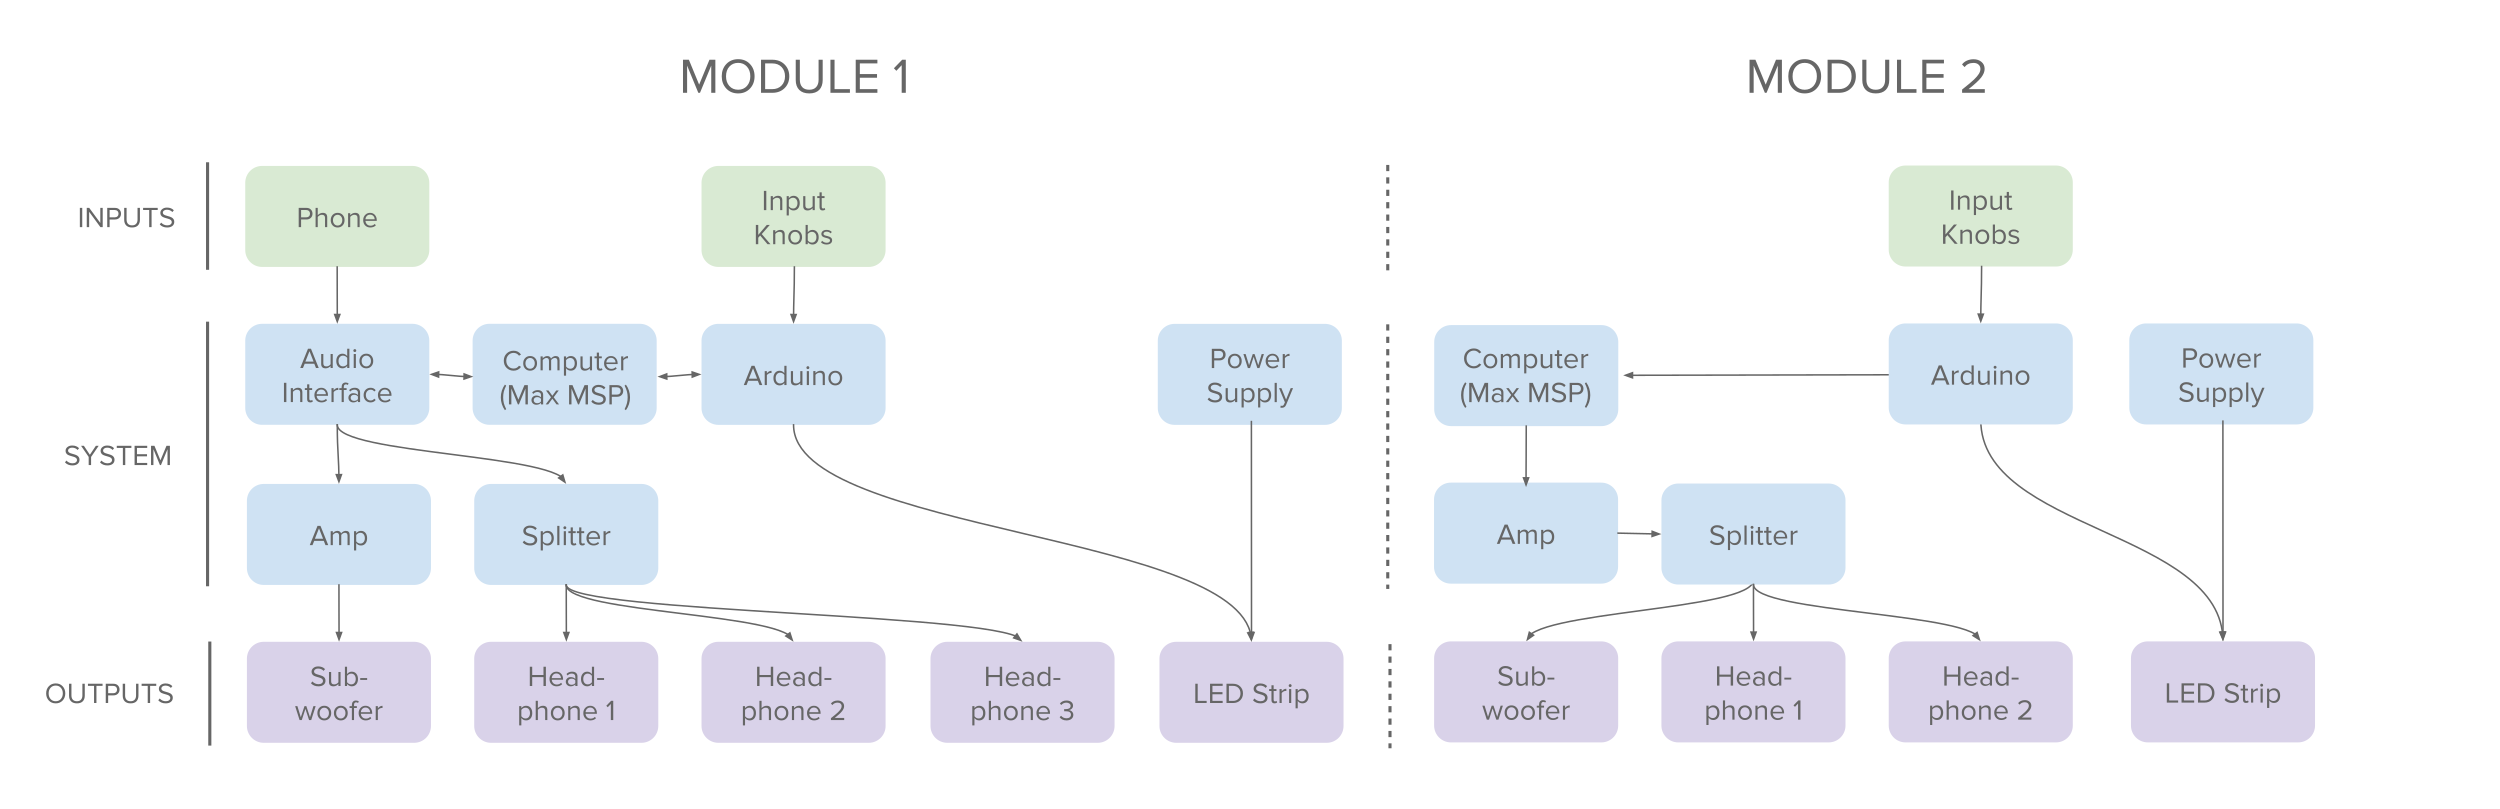 <svg version="1.1" viewBox="0.0 0.0 1613.585 522.071" fill="none" stroke="none" stroke-linecap="square" stroke-miterlimit="10" xmlns:xlink="http://www.w3.org/1999/xlink" xmlns="http://www.w3.org/2000/svg"><clipPath id="p.0"><path d="m0 0l1613.585 0l0 522.071l-1613.585 0l0 -522.071z" clip-rule="nonzero"/></clipPath><g clip-path="url(#p.0)"><path fill="#000000" fill-opacity="0.0" d="m0 0l1613.585 0l0 522.071l-1613.585 0z" fill-rule="evenodd"/><path fill="#000000" fill-opacity="0.0" d="m1222.348 241.886l-174.677 0.346" fill-rule="evenodd"/><path stroke="#666666" stroke-width="1.0" stroke-linejoin="round" stroke-linecap="butt" d="m1222.348 241.886l-168.677 0.335" fill-rule="evenodd"/><path fill="#666666" stroke="#666666" stroke-width="1.0" stroke-linecap="butt" d="m1053.667 240.569l-4.535 1.661l4.541 1.643z" fill-rule="evenodd"/><path fill="#000000" fill-opacity="0.0" d="m1131.743 374.386c0 9.898 -36.677 14.848 -73.354 19.796c-36.677 4.949 -73.354 9.897 -73.354 19.794" fill-rule="evenodd"/><path stroke="#666666" stroke-width="1.0" stroke-linejoin="round" stroke-linecap="butt" d="m1131.743 374.386c0 9.898 -36.677 14.848 -73.354 19.796c-18.339 2.474 -36.677 4.949 -50.431 8.041c-6.877 1.546 -12.608 3.247 -16.619 5.18c-1.003 0.483 -1.898 0.981 -2.677 1.494l-0.213 0.143" fill-rule="evenodd"/><path fill="#666666" stroke="#666666" stroke-width="1.0" stroke-linecap="butt" d="m987.089 408.102l-1.224 4.672l3.94 -2.792z" fill-rule="evenodd"/><path fill="#000000" fill-opacity="0.0" d="m1278.449 271.058c0 35.728 39.087 53.594 78.173 71.456c39.087 17.862 78.173 35.721 78.173 71.442" fill-rule="evenodd"/><path stroke="#666666" stroke-width="1.0" stroke-linejoin="round" stroke-linecap="butt" d="m1278.449 271.058c0 35.728 39.087 53.594 78.173 71.456c19.543 8.931 39.087 17.861 53.744 29.024c7.329 5.581 13.436 11.721 17.711 18.697c2.138 3.488 3.817 7.186 4.962 11.128c0.573 1.971 1.012 4.003 1.307 6.1l0.067 0.505" fill-rule="evenodd"/><path fill="#666666" stroke="#666666" stroke-width="1.0" stroke-linecap="butt" d="m1432.765 408.073l1.937 4.424l1.359 -4.634z" fill-rule="evenodd"/><path fill="#d9ead3" d="m158.291 117.961l0 0c0 -6.001 4.865 -10.866 10.866 -10.866l97.07 0c2.882 0 5.646 1.145 7.684 3.183c2.038 2.038 3.183 4.802 3.183 7.684l0 43.464c0 6.001 -4.865 10.866 -10.866 10.866l-97.07 0c-6.001 0 -10.866 -4.865 -10.866 -10.866z" fill-rule="evenodd"/><path fill="#000000" fill-opacity="0.0" d="m169.879 115.895l95.622 0l0 47.591l-95.622 0z" fill-rule="evenodd"/><path fill="#666666" d="m192.791 146.61l0 -12.438l5.0 0q1.781 0 2.844 1.062q1.062 1.062 1.062 2.688q0 1.641 -1.094 2.703q-1.078 1.047 -2.812 1.047l-3.453 0l0 4.938l-1.547 0zm4.812 -6.328q1.125 0 1.797 -0.641q0.688 -0.656 0.688 -1.719q0 -1.062 -0.688 -1.719q-0.672 -0.656 -1.797 -0.656l-3.266 0l0 4.734l3.266 0zm12.186 6.328l0 -5.938q0 -1.0 -0.484 -1.516q-0.469 -0.531 -1.547 -0.531q-0.766 0 -1.484 0.391q-0.719 0.391 -1.188 1.016l0 6.578l-1.391 0l0 -12.438l1.391 0l0 4.734q0.594 -0.688 1.453 -1.109q0.859 -0.422 1.781 -0.422q2.875 0 2.875 2.875l0 6.359l-1.406 0zm8.126 0.219q-1.953 0 -3.203 -1.328q-1.25 -1.328 -1.25 -3.406q0 -2.094 1.25 -3.406q1.25 -1.312 3.203 -1.312q1.969 0 3.219 1.312q1.25 1.312 1.25 3.406q0 2.078 -1.25 3.406q-1.25 1.328 -3.219 1.328zm0 -1.25q1.312 0 2.156 -0.969q0.844 -0.984 0.844 -2.516q0 -1.516 -0.844 -2.484q-0.844 -0.984 -2.156 -0.984q-1.297 0 -2.156 0.969q-0.844 0.969 -0.844 2.5q0 1.547 0.844 2.516q0.844 0.969 2.156 0.969zm12.828 1.031l0 -5.891q0 -1.203 -0.562 -1.641q-0.547 -0.453 -1.453 -0.453q-0.781 0 -1.547 0.422q-0.75 0.422 -1.125 0.984l0 6.578l-1.391 0l0 -9.016l1.391 0l0 1.312q0.578 -0.672 1.422 -1.094q0.859 -0.438 1.781 -0.438q2.875 0 2.875 2.906l0 6.328l-1.391 0zm8.264 0.219q-2.031 0 -3.312 -1.312q-1.281 -1.328 -1.281 -3.422q0 -2.0 1.266 -3.359q1.281 -1.359 3.172 -1.359q1.938 0 3.125 1.344q1.203 1.344 1.203 3.484l0 0.359l-7.297 0q0.078 1.375 1.0 2.25q0.922 0.859 2.25 0.859q1.641 0 2.781 -1.141l0.672 0.922q-1.375 1.375 -3.578 1.375zm2.797 -5.297q0 -1.25 -0.828 -2.125q-0.812 -0.875 -2.141 -0.875q-1.25 0 -2.078 0.875q-0.828 0.875 -0.875 2.125l5.922 0z" fill-rule="nonzero"/><path fill="#d9ead3" d="m452.782 117.961l0 0c0 -6.001 4.865 -10.866 10.866 -10.866l97.07 0c2.882 0 5.646 1.145 7.684 3.183c2.038 2.038 3.183 4.802 3.183 7.684l0 43.464c0 6.001 -4.865 10.866 -10.866 10.866l-97.07 0c-6.001 0 -10.866 -4.865 -10.866 -10.866z" fill-rule="evenodd"/><path fill="#000000" fill-opacity="0.0" d="m464.37 109.992l95.622 0l0 59.402l-95.622 0z" fill-rule="evenodd"/><path fill="#666666" d="m493.047 135.613l0 -12.438l1.547 0l0 12.438l-1.547 0zm10.49 0l0 -5.891q0 -1.203 -0.562 -1.641q-0.547 -0.453 -1.453 -0.453q-0.781 0 -1.547 0.422q-0.75 0.422 -1.125 0.984l0 6.578l-1.391 0l0 -9.016l1.391 0l0 1.312q0.578 -0.672 1.422 -1.094q0.859 -0.438 1.781 -0.438q2.875 0 2.875 2.906l0 6.328l-1.391 0zm8.639 0.219q-1.922 0 -3.047 -1.578l0 4.797l-1.391 0l0 -12.453l1.391 0l0 1.344q0.484 -0.688 1.281 -1.125q0.812 -0.438 1.766 -0.438q1.812 0 2.906 1.266q1.094 1.266 1.094 3.453q0 2.172 -1.094 3.453q-1.078 1.281 -2.906 1.281zm-0.359 -1.25q1.313 0 2.094 -0.938q0.797 -0.953 0.797 -2.547q0 -1.547 -0.781 -2.5q-0.781 -0.969 -2.109 -0.969q-0.844 0 -1.578 0.422q-0.734 0.422 -1.109 1.016l0 4.062q0.375 0.594 1.109 1.031q0.734 0.422 1.578 0.422zm12.671 1.031l0 -1.266q-0.531 0.594 -1.375 1.047q-0.828 0.438 -1.844 0.438q-2.859 0 -2.859 -2.875l0 -6.359l1.391 0l0 5.938q0 1.062 0.484 1.562q0.484 0.484 1.531 0.484q0.828 0 1.547 -0.406q0.734 -0.406 1.125 -0.953l0 -6.625l1.391 0l0 9.016l-1.391 0zm6.467 0.219q-2.0 0 -2.0 -2.109l0 -5.891l-1.484 0l0 -1.234l1.484 0l0 -2.453l1.406 0l0 2.453l1.828 0l0 1.234l-1.828 0l0 5.594q0 0.516 0.219 0.844q0.234 0.312 0.703 0.312q0.578 0 0.938 -0.375l0.422 1.047q-0.578 0.578 -1.688 0.578z" fill-rule="nonzero"/><path fill="#666666" d="m495.367 157.613l-4.719 -5.594l-1.25 1.422l0 4.172l-1.547 0l0 -12.438l1.547 0l0 6.438l5.5 -6.438l1.953 0l-5.188 5.906l5.625 6.531l-1.922 0zm9.728 0l0 -5.891q0 -1.203 -0.562 -1.641q-0.547 -0.453 -1.453 -0.453q-0.781 0 -1.547 0.422q-0.75 0.422 -1.125 0.984l0 6.578l-1.391 0l0 -9.016l1.391 0l0 1.312q0.578 -0.672 1.422 -1.094q0.859 -0.438 1.781 -0.438q2.875 0 2.875 2.906l0 6.328l-1.391 0zm8.123 0.219q-1.953 0 -3.203 -1.328q-1.25 -1.328 -1.25 -3.406q0 -2.094 1.25 -3.406q1.25 -1.312 3.203 -1.312q1.969 0 3.219 1.312q1.25 1.312 1.25 3.406q0 2.078 -1.25 3.406q-1.25 1.328 -3.219 1.328zm0 -1.25q1.312 0 2.156 -0.969q0.844 -0.984 0.844 -2.516q0 -1.516 -0.844 -2.484q-0.844 -0.984 -2.156 -0.984q-1.297 0 -2.156 0.969q-0.844 0.969 -0.844 2.5q0 1.547 0.844 2.516q0.844 0.969 2.156 0.969zm8.14 -1.406q0.375 0.594 1.109 1.0q0.734 0.406 1.578 0.406q1.328 0 2.109 -0.953q0.797 -0.969 0.797 -2.516q0 -1.562 -0.781 -2.516q-0.781 -0.969 -2.125 -0.969q-0.844 0 -1.578 0.438q-0.734 0.422 -1.109 1.016l0 4.094zm-1.391 2.438l0 -12.438l1.391 0l0 4.781q1.156 -1.578 3.047 -1.578q1.781 0 2.891 1.312q1.109 1.297 1.109 3.422q0 2.172 -1.109 3.453q-1.109 1.266 -2.891 1.266q-0.953 0 -1.75 -0.438q-0.797 -0.438 -1.297 -1.125l0 1.344l-1.391 0zm13.571 0.219q-2.297 0 -3.641 -1.406l0.734 -1.016q0.453 0.531 1.234 0.906q0.797 0.375 1.734 0.375q1.047 0 1.578 -0.438q0.547 -0.438 0.547 -1.109q0 -0.594 -0.594 -0.938q-0.578 -0.344 -2.188 -0.719q-1.359 -0.281 -2.078 -0.875q-0.719 -0.609 -0.719 -1.641q0 -1.141 0.906 -1.859q0.922 -0.734 2.453 -0.734q2.031 0 3.344 1.312l-0.656 0.969q-0.406 -0.484 -1.109 -0.812q-0.703 -0.328 -1.578 -0.328q-0.938 0 -1.469 0.406q-0.531 0.406 -0.531 1.016q0 0.531 0.594 0.859q0.609 0.312 2.203 0.641q1.359 0.328 2.062 0.969q0.719 0.641 0.719 1.703q0 1.25 -0.969 1.984q-0.969 0.734 -2.578 0.734z" fill-rule="nonzero"/><path fill="#d9d2e9" d="m748.357 425.104l0 0c0 -6.001 4.865 -10.866 10.866 -10.866l97.07 0c2.882 0 5.646 1.145 7.684 3.183c2.038 2.038 3.183 4.802 3.183 7.684l0 43.464c0 6.001 -4.865 10.866 -10.866 10.866l-97.07 0c-6.001 0 -10.866 -4.865 -10.866 -10.866z" fill-rule="evenodd"/><path fill="#000000" fill-opacity="0.0" d="m759.945 417.135l95.622 0l0 59.402l-95.622 0z" fill-rule="evenodd"/><path fill="#666666" d="m771.486 453.756l0 -12.438l1.547 0l0 11.062l5.781 0l0 1.375l-7.328 0zm9.515 0l0 -12.438l8.156 0l0 1.375l-6.609 0l0 4.016l6.484 0l0 1.375l-6.484 0l0 4.297l6.609 0l0 1.375l-8.156 0zm10.615 0l0 -12.438l4.25 0q2.844 0 4.609 1.766q1.781 1.75 1.781 4.453q0 2.734 -1.781 4.484q-1.781 1.734 -4.609 1.734l-4.25 0zm4.25 -1.375q2.125 0 3.453 -1.328q1.328 -1.344 1.328 -3.516q0 -2.156 -1.312 -3.5q-1.297 -1.344 -3.469 -1.344l-2.703 0l0 9.688l2.703 0zm17.654 1.594q-3.0 0 -4.781 -1.969l0.922 -1.172q0.766 0.844 1.781 1.312q1.031 0.453 2.141 0.453q1.344 0 2.125 -0.594q0.797 -0.594 0.797 -1.547q0 -1.484 -2.312 -2.109q-2.734 -0.734 -3.5 -1.156q-0.75 -0.438 -1.156 -1.078q-0.406 -0.641 -0.406 -1.531q0 -1.5 1.203 -2.469q1.203 -0.984 3.078 -0.984q2.797 0 4.422 1.734l-0.938 1.141q-1.344 -1.5 -3.594 -1.5q-1.125 0 -1.844 0.547q-0.719 0.531 -0.719 1.438q0 0.641 0.594 1.109q0.609 0.453 1.734 0.734q2.656 0.719 3.422 1.188q0.781 0.469 1.203 1.156q0.422 0.672 0.422 1.641q0 1.719 -1.25 2.688q-1.25 0.969 -3.344 0.969zm9.12 0q-2.0 0 -2.0 -2.109l0 -5.891l-1.484 0l0 -1.234l1.484 0l0 -2.453l1.406 0l0 2.453l1.828 0l0 1.234l-1.828 0l0 5.594q0 0.516 0.219 0.844q0.234 0.312 0.703 0.312q0.578 0 0.938 -0.375l0.422 1.047q-0.578 0.578 -1.688 0.578zm3.219 -0.219l0 -9.016l1.391 0l0 1.453q1.25 -1.641 3.0 -1.641l0 1.438l-0.547 -0.047q-0.641 0 -1.406 0.453q-0.766 0.453 -1.047 0.984l0 6.375l-1.391 0zm6.844 -10.297q-0.375 0 -0.656 -0.266q-0.281 -0.281 -0.281 -0.672q0 -0.391 0.281 -0.672q0.281 -0.281 0.656 -0.281q0.391 0 0.672 0.281q0.281 0.281 0.281 0.672q0 0.391 -0.281 0.672q-0.281 0.266 -0.672 0.266zm-0.688 10.297l0 -9.016l1.391 0l0 9.016l-1.391 0zm8.635 0.219q-1.922 0 -3.047 -1.578l0 4.797l-1.391 0l0 -12.453l1.391 0l0 1.344q0.484 -0.688 1.281 -1.125q0.812 -0.438 1.766 -0.438q1.812 0 2.906 1.266q1.094 1.266 1.094 3.453q0 2.172 -1.094 3.453q-1.078 1.281 -2.906 1.281zm-0.359 -1.25q1.312 0 2.094 -0.938q0.797 -0.953 0.797 -2.547q0 -1.547 -0.781 -2.5q-0.781 -0.969 -2.109 -0.969q-0.844 0 -1.578 0.422q-0.734 0.422 -1.109 1.016l0 4.062q0.375 0.594 1.109 1.031q0.734 0.422 1.578 0.422z" fill-rule="nonzero"/><path fill="#cfe2f3" d="m452.785 219.885l0 0c0 -6.001 4.865 -10.866 10.866 -10.866l97.07 0c2.882 0 5.646 1.145 7.684 3.183c2.038 2.038 3.183 4.802 3.183 7.684l0 43.464c0 6.001 -4.865 10.866 -10.866 10.866l-97.07 0c-6.001 0 -10.866 -4.865 -10.866 -10.866z" fill-rule="evenodd"/><path fill="#000000" fill-opacity="0.0" d="m464.373 211.916l95.622 0l0 59.402l-95.622 0z" fill-rule="evenodd"/><path fill="#666666" d="m490.218 248.537l-1.094 -2.766l-6.188 0l-1.109 2.766l-1.766 0l5.0 -12.438l1.922 0l5.016 12.438l-1.781 0zm-4.188 -10.844l-2.656 6.703l5.281 0l-2.625 -6.703zm7.541 10.844l0 -9.016l1.391 0l0 1.453q1.25 -1.641 3.0 -1.641l0 1.438l-0.547 -0.047q-0.641 0 -1.406 0.453q-0.766 0.453 -1.047 0.984l0 6.375l-1.391 0zm12.672 0l0 -1.344q-0.5 0.688 -1.297 1.125q-0.781 0.438 -1.734 0.438q-1.812 0 -2.922 -1.281q-1.094 -1.281 -1.094 -3.438q0 -2.156 1.109 -3.438q1.109 -1.297 2.906 -1.297q0.906 0 1.703 0.422q0.797 0.422 1.328 1.156l0 -4.781l1.406 0l0 12.438l-1.406 0zm-2.703 -1.031q0.844 0 1.594 -0.406q0.75 -0.406 1.109 -1.0l0 -4.094q-0.359 -0.594 -1.109 -1.016q-0.75 -0.438 -1.594 -0.438q-1.297 0 -2.094 0.953q-0.797 0.953 -0.797 2.531q0 1.547 0.781 2.516q0.797 0.953 2.109 0.953zm12.993 1.031l0 -1.266q-0.531 0.594 -1.375 1.047q-0.828 0.438 -1.844 0.438q-2.859 0 -2.859 -2.875l0 -6.359l1.391 0l0 5.938q0 1.062 0.484 1.562q0.484 0.484 1.531 0.484q0.828 0 1.547 -0.406q0.734 -0.406 1.125 -0.953l0 -6.625l1.391 0l0 9.016l-1.391 0zm4.889 -10.297q-0.375 0 -0.656 -0.266q-0.281 -0.281 -0.281 -0.672q0 -0.391 0.281 -0.672q0.281 -0.281 0.656 -0.281q0.391 0 0.672 0.281q0.281 0.281 0.281 0.672q0 0.391 -0.281 0.672q-0.281 0.266 -0.672 0.266zm-0.688 10.297l0 -9.016l1.391 0l0 9.016l-1.391 0zm10.276 0l0 -5.891q0 -1.203 -0.562 -1.641q-0.547 -0.453 -1.453 -0.453q-0.781 0 -1.547 0.422q-0.75 0.422 -1.125 0.984l0 6.578l-1.391 0l0 -9.016l1.391 0l0 1.312q0.578 -0.672 1.422 -1.094q0.859 -0.438 1.781 -0.438q2.875 0 2.875 2.906l0 6.328l-1.391 0zm8.123 0.219q-1.953 0 -3.203 -1.328q-1.25 -1.328 -1.25 -3.406q0 -2.094 1.25 -3.406q1.25 -1.312 3.203 -1.312q1.969 0 3.219 1.312q1.25 1.312 1.25 3.406q0 2.078 -1.25 3.406q-1.25 1.328 -3.219 1.328zm0 -1.25q1.312 0 2.156 -0.969q0.844 -0.984 0.844 -2.516q0 -1.516 -0.844 -2.484q-0.844 -0.984 -2.156 -0.984q-1.297 0 -2.156 0.969q-0.844 0.969 -0.844 2.5q0 1.547 0.844 2.516q0.844 0.969 2.156 0.969z" fill-rule="nonzero"/><path fill="#cfe2f3" d="m305.037 219.853l0 0c0 -6.001 4.865 -10.866 10.866 -10.866l97.07 0c2.882 0 5.646 1.145 7.684 3.183c2.038 2.038 3.183 4.802 3.183 7.684l0 43.464c0 6.001 -4.865 10.866 -10.866 10.866l-97.07 0c-6.001 0 -10.866 -4.865 -10.866 -10.866z" fill-rule="evenodd"/><path fill="#000000" fill-opacity="0.0" d="m305.537 213.407l118.803 0l0 59.402l-118.803 0z" fill-rule="evenodd"/><path fill="#666666" d="m331.555 239.246q-2.734 0 -4.562 -1.797q-1.828 -1.812 -1.828 -4.641q0 -2.812 1.828 -4.625q1.828 -1.812 4.562 -1.812q2.969 0 4.734 2.469l-1.312 0.734q-0.547 -0.797 -1.453 -1.297q-0.906 -0.516 -1.969 -0.516q-2.062 0 -3.422 1.438q-1.359 1.438 -1.359 3.609q0 2.203 1.344 3.641q1.359 1.422 3.438 1.422q1.062 0 1.969 -0.5q0.906 -0.516 1.453 -1.312l1.328 0.734q-1.812 2.453 -4.75 2.453zm10.596 0q-1.953 0 -3.203 -1.328q-1.25 -1.328 -1.25 -3.406q0 -2.094 1.25 -3.406q1.25 -1.312 3.203 -1.312q1.969 0 3.219 1.312q1.25 1.312 1.25 3.406q0 2.078 -1.25 3.406q-1.25 1.328 -3.219 1.328zm0 -1.25q1.312 0 2.156 -0.969q0.844 -0.984 0.844 -2.516q0 -1.516 -0.844 -2.484q-0.844 -0.984 -2.156 -0.984q-1.297 0 -2.156 0.969q-0.844 0.969 -0.844 2.5q0 1.547 0.844 2.516q0.844 0.969 2.156 0.969zm17.624 1.031l0 -6.125q0 -1.859 -1.672 -1.859q-0.703 0 -1.375 0.422q-0.656 0.422 -1.0 0.953l0 6.609l-1.406 0l0 -6.125q0 -1.859 -1.656 -1.859q-0.688 0 -1.344 0.438q-0.656 0.422 -1.031 0.969l0 6.578l-1.391 0l0 -9.016l1.391 0l0 1.312q0.312 -0.547 1.188 -1.031q0.891 -0.5 1.719 -0.5q1.047 0 1.625 0.484q0.594 0.484 0.812 1.188q0.453 -0.719 1.312 -1.188q0.859 -0.484 1.703 -0.484q2.516 0 2.516 2.719l0 6.516l-1.391 0zm8.637 0.219q-1.922 0 -3.047 -1.578l0 4.797l-1.391 0l0 -12.453l1.391 0l0 1.344q0.484 -0.688 1.281 -1.125q0.812 -0.438 1.766 -0.438q1.812 0 2.906 1.266q1.094 1.266 1.094 3.453q0 2.172 -1.094 3.453q-1.078 1.281 -2.906 1.281zm-0.359 -1.25q1.312 0 2.094 -0.938q0.797 -0.953 0.797 -2.547q0 -1.547 -0.781 -2.5q-0.781 -0.969 -2.109 -0.969q-0.844 0 -1.578 0.422q-0.734 0.422 -1.109 1.016l0 4.062q0.375 0.594 1.109 1.031q0.734 0.422 1.578 0.422zm12.671 1.031l0 -1.266q-0.531 0.594 -1.375 1.047q-0.828 0.438 -1.844 0.438q-2.859 0 -2.859 -2.875l0 -6.359l1.391 0l0 5.938q0 1.062 0.484 1.562q0.484 0.484 1.531 0.484q0.828 0 1.547 -0.406q0.734 -0.406 1.125 -0.953l0 -6.625l1.391 0l0 9.016l-1.391 0zm6.467 0.219q-2.0 0 -2.0 -2.109l0 -5.891l-1.484 0l0 -1.234l1.484 0l0 -2.453l1.406 0l0 2.453l1.828 0l0 1.234l-1.828 0l0 5.594q0 0.516 0.219 0.844q0.234 0.312 0.703 0.312q0.578 0 0.938 -0.375l0.422 1.047q-0.578 0.578 -1.688 0.578zm7.282 0q-2.031 0 -3.312 -1.312q-1.281 -1.328 -1.281 -3.422q0 -2.0 1.266 -3.359q1.281 -1.359 3.172 -1.359q1.938 0 3.125 1.344q1.203 1.344 1.203 3.484l0 0.359l-7.297 0q0.078 1.375 1.0 2.25q0.922 0.859 2.25 0.859q1.641 0 2.781 -1.141l0.672 0.922q-1.375 1.375 -3.578 1.375zm2.797 -5.297q0 -1.25 -0.828 -2.125q-0.812 -0.875 -2.141 -0.875q-1.25 0 -2.078 0.875q-0.828 0.875 -0.875 2.125l5.922 0zm3.644 5.078l0 -9.016l1.391 0l0 1.453q1.25 -1.641 3.0 -1.641l0 1.438l-0.547 -0.047q-0.641 0 -1.406 0.453q-0.766 0.453 -1.047 0.984l0 6.375l-1.391 0z" fill-rule="nonzero"/><path fill="#666666" d="m325.874 264.746q-1.266 -1.734 -1.953 -3.859q-0.672 -2.141 -0.672 -4.391q0 -2.266 0.672 -4.375q0.688 -2.125 1.953 -3.875l0.844 0.641q-1.125 2.234 -1.547 3.906q-0.406 1.672 -0.406 3.703q0 2.016 0.422 3.719q0.422 1.688 1.531 3.875l-0.844 0.656zm13.267 -3.719l0 -10.25l-4.234 10.25l-0.641 0l-4.219 -10.25l0 10.25l-1.547 0l0 -12.438l2.219 0l3.859 9.359l3.891 -9.359l2.219 0l0 12.438l-1.547 0zm10.03 0l0 -1.031q-1.141 1.25 -2.984 1.25q-1.359 0 -2.266 -0.859q-0.891 -0.859 -0.891 -2.125q0 -1.297 0.891 -2.125q0.891 -0.844 2.266 -0.844q1.938 0 2.984 1.234l0 -1.625q0 -0.906 -0.641 -1.391q-0.641 -0.5 -1.641 -0.5q-1.578 0 -2.75 1.25l-0.656 -0.984q1.438 -1.484 3.594 -1.484q1.672 0 2.578 0.812q0.922 0.797 0.922 2.234l0 6.188l-1.406 0zm-2.484 -0.781q1.672 0 2.484 -1.125l0 -1.688q-0.812 -1.125 -2.484 -1.125q-0.984 0 -1.609 0.547q-0.609 0.547 -0.609 1.422q0 0.859 0.609 1.422q0.625 0.547 1.609 0.547zm12.519 0.781l-2.703 -3.688l-2.703 3.688l-1.609 0l3.453 -4.625l-3.266 -4.391l1.625 0l2.5 3.438l2.5 -3.438l1.625 0l-3.266 4.391l3.469 4.625l-1.625 0zm18.74 0l0 -10.25l-4.234 10.25l-0.641 0l-4.219 -10.25l0 10.25l-1.547 0l0 -12.438l2.219 0l3.859 9.359l3.891 -9.359l2.219 0l0 12.438l-1.547 0zm8.484 0.219q-3.0 0 -4.781 -1.969l0.922 -1.172q0.766 0.844 1.781 1.312q1.031 0.453 2.141 0.453q1.344 0 2.125 -0.594q0.797 -0.594 0.797 -1.547q0 -1.484 -2.312 -2.109q-2.734 -0.734 -3.5 -1.156q-0.75 -0.438 -1.156 -1.078q-0.406 -0.641 -0.406 -1.531q0 -1.5 1.203 -2.469q1.203 -0.984 3.078 -0.984q2.797 0 4.422 1.734l-0.938 1.141q-1.344 -1.5 -3.594 -1.5q-1.125 0 -1.844 0.547q-0.719 0.531 -0.719 1.438q0 0.641 0.594 1.109q0.609 0.453 1.734 0.734q2.656 0.719 3.422 1.188q0.781 0.469 1.203 1.156q0.422 0.672 0.422 1.641q0 1.719 -1.25 2.688q-1.25 0.969 -3.344 0.969zm6.901 -0.219l0 -12.438l5.0 0q1.781 0 2.844 1.062q1.062 1.062 1.062 2.688q0 1.641 -1.094 2.703q-1.078 1.047 -2.812 1.047l-3.453 0l0 4.938l-1.547 0zm4.812 -6.328q1.125 0 1.797 -0.641q0.688 -0.656 0.688 -1.719q0 -1.062 -0.688 -1.719q-0.672 -0.656 -1.797 -0.656l-3.266 0l0 4.734l3.266 0zm4.998 9.391q1.109 -2.172 1.531 -3.922q0.438 -1.766 0.438 -3.672q0 -1.906 -0.422 -3.625q-0.422 -1.734 -1.547 -3.984l0.844 -0.641q1.281 1.75 1.969 3.875q0.688 2.109 0.688 4.375q0 2.25 -0.688 4.391q-0.688 2.125 -1.969 3.859l-0.844 -0.656z" fill-rule="nonzero"/><path fill="#cfe2f3" d="m158.29 219.864l0 0c0 -6.001 4.865 -10.866 10.866 -10.866l97.07 0c2.882 0 5.646 1.145 7.684 3.183c2.038 2.038 3.183 4.802 3.183 7.684l0 43.464c0 6.001 -4.865 10.866 -10.866 10.866l-97.07 0c-6.001 0 -10.866 -4.865 -10.866 -10.866z" fill-rule="evenodd"/><path fill="#000000" fill-opacity="0.0" d="m169.878 211.895l95.622 0l0 59.402l-95.622 0z" fill-rule="evenodd"/><path fill="#666666" d="m203.941 237.516l-1.094 -2.766l-6.188 0l-1.109 2.766l-1.766 0l5.0 -12.438l1.922 0l5.016 12.438l-1.781 0zm-4.188 -10.844l-2.656 6.703l5.281 0l-2.625 -6.703zm13.62 10.844l0 -1.266q-0.531 0.594 -1.375 1.047q-0.828 0.438 -1.844 0.438q-2.859 0 -2.859 -2.875l0 -6.359l1.391 0l0 5.938q0 1.062 0.484 1.562q0.484 0.484 1.531 0.484q0.828 0 1.547 -0.406q0.734 -0.406 1.125 -0.953l0 -6.625l1.391 0l0 9.016l-1.391 0zm10.717 0l0 -1.344q-0.5 0.688 -1.297 1.125q-0.781 0.438 -1.734 0.438q-1.812 0 -2.922 -1.281q-1.094 -1.281 -1.094 -3.438q0 -2.156 1.109 -3.438q1.109 -1.297 2.906 -1.297q0.906 0 1.703 0.422q0.797 0.422 1.328 1.156l0 -4.781l1.406 0l0 12.438l-1.406 0zm-2.703 -1.031q0.844 0 1.594 -0.406q0.75 -0.406 1.109 -1.0l0 -4.094q-0.359 -0.594 -1.109 -1.016q-0.75 -0.438 -1.594 -0.438q-1.297 0 -2.094 0.953q-0.797 0.953 -0.797 2.531q0 1.547 0.781 2.516q0.797 0.953 2.109 0.953zm7.602 -9.266q-0.375 0 -0.656 -0.266q-0.281 -0.281 -0.281 -0.672q0 -0.391 0.281 -0.672q0.281 -0.281 0.656 -0.281q0.391 0 0.672 0.281q0.281 0.281 0.281 0.672q0 0.391 -0.281 0.672q-0.281 0.266 -0.672 0.266zm-0.688 10.297l0 -9.016l1.391 0l0 9.016l-1.391 0zm8.12 0.219q-1.953 0 -3.203 -1.328q-1.25 -1.328 -1.25 -3.406q0 -2.094 1.25 -3.406q1.25 -1.312 3.203 -1.312q1.969 0 3.219 1.312q1.25 1.312 1.25 3.406q0 2.078 -1.25 3.406q-1.25 1.328 -3.219 1.328zm0 -1.25q1.312 0 2.156 -0.969q0.844 -0.984 0.844 -2.516q0 -1.516 -0.844 -2.484q-0.844 -0.984 -2.156 -0.984q-1.297 0 -2.156 0.969q-0.844 0.969 -0.844 2.5q0 1.547 0.844 2.516q0.844 0.969 2.156 0.969z" fill-rule="nonzero"/><path fill="#666666" d="m183.275 259.516l0 -12.438l1.547 0l0 12.438l-1.547 0zm10.49 0l0 -5.891q0 -1.203 -0.562 -1.641q-0.547 -0.453 -1.453 -0.453q-0.781 0 -1.547 0.422q-0.75 0.422 -1.125 0.984l0 6.578l-1.391 0l0 -9.016l1.391 0l0 1.312q0.578 -0.672 1.422 -1.094q0.859 -0.438 1.781 -0.438q2.875 0 2.875 2.906l0 6.328l-1.391 0zm6.467 0.219q-2.0 0 -2.0 -2.109l0 -5.891l-1.484 0l0 -1.234l1.484 0l0 -2.453l1.406 0l0 2.453l1.828 0l0 1.234l-1.828 0l0 5.594q0 0.516 0.219 0.844q0.234 0.312 0.703 0.312q0.578 0 0.938 -0.375l0.422 1.047q-0.578 0.578 -1.688 0.578zm7.282 0q-2.031 0 -3.312 -1.312q-1.281 -1.328 -1.281 -3.422q0 -2.0 1.266 -3.359q1.281 -1.359 3.172 -1.359q1.938 0 3.125 1.344q1.203 1.344 1.203 3.484l0 0.359l-7.297 0q0.078 1.375 1.0 2.25q0.922 0.859 2.25 0.859q1.641 0 2.781 -1.141l0.672 0.922q-1.375 1.375 -3.578 1.375zm2.797 -5.297q0 -1.25 -0.828 -2.125q-0.812 -0.875 -2.141 -0.875q-1.25 0 -2.078 0.875q-0.828 0.875 -0.875 2.125l5.922 0zm3.644 5.078l0 -9.016l1.391 0l0 1.453q1.25 -1.641 3.0 -1.641l0 1.438l-0.547 -0.047q-0.641 0 -1.406 0.453q-0.766 0.453 -1.047 0.984l0 6.375l-1.391 0zm6.547 0l0 -7.781l-1.5 0l0 -1.234l1.5 0l0 -0.688q0 -1.391 0.688 -2.156q0.703 -0.766 1.922 -0.766q1.141 0 1.906 0.688l-0.578 0.906q-0.484 -0.438 -1.125 -0.438q-1.422 0 -1.422 1.766l0 0.688l1.828 0l0 1.234l-1.828 0l0 7.781l-1.391 0zm10.514 0l0 -1.031q-1.141 1.25 -2.984 1.25q-1.359 0 -2.266 -0.859q-0.891 -0.859 -0.891 -2.125q0 -1.297 0.891 -2.125q0.891 -0.844 2.266 -0.844q1.938 0 2.984 1.234l0 -1.625q0 -0.906 -0.641 -1.391q-0.641 -0.5 -1.641 -0.5q-1.578 0 -2.75 1.25l-0.656 -0.984q1.438 -1.484 3.594 -1.484q1.672 0 2.578 0.812q0.922 0.797 0.922 2.234l0 6.188l-1.406 0zm-2.484 -0.781q1.672 0 2.484 -1.125l0 -1.688q-0.812 -1.125 -2.484 -1.125q-0.984 0 -1.609 0.547q-0.609 0.547 -0.609 1.422q0 0.859 0.609 1.422q0.625 0.547 1.609 0.547zm10.66 1.0q-1.984 0 -3.25 -1.344q-1.25 -1.344 -1.25 -3.391q0 -2.031 1.25 -3.375q1.266 -1.344 3.25 -1.344q2.094 0 3.297 1.562l-0.922 0.859q-0.859 -1.172 -2.297 -1.172q-1.391 0 -2.266 0.969q-0.859 0.953 -0.859 2.5q0 1.563 0.859 2.531q0.859 0.953 2.266 0.953q1.406 0 2.297 -1.172l0.922 0.859q-1.203 1.562 -3.297 1.562zm9.329 0q-2.031 0 -3.312 -1.312q-1.281 -1.328 -1.281 -3.422q0 -2.0 1.266 -3.359q1.281 -1.359 3.172 -1.359q1.938 0 3.125 1.344q1.203 1.344 1.203 3.484l0 0.359l-7.297 0q0.078 1.375 1.0 2.25q0.922 0.859 2.25 0.859q1.641 0 2.781 -1.141l0.672 0.922q-1.375 1.375 -3.578 1.375zm2.797 -5.297q0 -1.25 -0.828 -2.125q-0.812 -0.875 -2.141 -0.875q-1.25 0 -2.078 0.875q-0.828 0.875 -0.875 2.125l5.922 0z" fill-rule="nonzero"/><path fill="#000000" fill-opacity="0.0" d="m277.093 241.596c7.111 0 10.667 0.378 14.222 0.756c3.555 0.378 7.11 0.756 14.219 0.756" fill-rule="evenodd"/><path stroke="#666666" stroke-width="1.0" stroke-linejoin="round" stroke-linecap="butt" d="m283.092 241.706l0.688 0.029c0.618 0.029 1.201 0.061 1.757 0.097c2.222 0.142 4 0.331 5.777 0.52c1.778 0.189 3.555 0.378 5.777 0.52c0.555 0.035 1.139 0.068 1.757 0.097l0.687 0.029" fill-rule="evenodd"/><path fill="#666666" stroke="#666666" stroke-width="1.0" stroke-linecap="butt" d="m283.123 240.055l-4.568 1.568l4.507 1.735z" fill-rule="evenodd"/><path fill="#666666" stroke="#666666" stroke-width="1.0" stroke-linecap="butt" d="m299.505 244.649l4.568 -1.568l-4.507 -1.735z" fill-rule="evenodd"/><path fill="#000000" fill-opacity="0.0" d="m424.34 243.108c7.111 0 10.667 -0.37 14.222 -0.74c3.555 -0.37 7.109 -0.74 14.219 -0.74" fill-rule="evenodd"/><path stroke="#666666" stroke-width="1.0" stroke-linejoin="round" stroke-linecap="butt" d="m430.339 243l0.689 -0.029c0.618 -0.028 1.201 -0.06 1.757 -0.095c2.222 -0.139 4 -0.324 5.778 -0.509c1.778 -0.185 3.555 -0.37 5.776 -0.509c0.555 -0.035 1.139 -0.066 1.756 -0.095l0.687 -0.028" fill-rule="evenodd"/><path fill="#666666" stroke="#666666" stroke-width="1.0" stroke-linecap="butt" d="m430.309 241.348l-4.508 1.733l4.567 1.57z" fill-rule="evenodd"/><path fill="#666666" stroke="#666666" stroke-width="1.0" stroke-linecap="butt" d="m446.812 243.387l4.508 -1.733l-4.567 -1.57z" fill-rule="evenodd"/><path fill="#cfe2f3" d="m747.28 219.895l0 0c0 -6.001 4.865 -10.866 10.866 -10.866l97.07 0c2.882 0 5.646 1.145 7.684 3.183c2.038 2.038 3.183 4.802 3.183 7.684l0 43.464c0 6.001 -4.865 10.866 -10.866 10.866l-97.07 0c-6.001 0 -10.866 -4.865 -10.866 -10.866z" fill-rule="evenodd"/><path fill="#000000" fill-opacity="0.0" d="m758.867 211.927l95.622 0l0 59.402l-95.622 0z" fill-rule="evenodd"/><path fill="#666666" d="m782.143 237.547l0 -12.438l5.0 0q1.781 0 2.844 1.062q1.062 1.062 1.062 2.688q0 1.641 -1.094 2.703q-1.078 1.047 -2.812 1.047l-3.453 0l0 4.938l-1.547 0zm4.812 -6.328q1.125 0 1.797 -0.641q0.688 -0.656 0.688 -1.719q0 -1.062 -0.688 -1.719q-0.672 -0.656 -1.797 -0.656l-3.266 0l0 4.734l3.266 0zm10.014 6.547q-1.953 0 -3.203 -1.328q-1.25 -1.328 -1.25 -3.406q0 -2.094 1.25 -3.406q1.25 -1.312 3.203 -1.312q1.969 0 3.219 1.312q1.25 1.312 1.25 3.406q0 2.078 -1.25 3.406q-1.25 1.328 -3.219 1.328zm0 -1.25q1.312 0 2.156 -0.969q0.844 -0.984 0.844 -2.516q0 -1.516 -0.844 -2.484q-0.844 -0.984 -2.156 -0.984q-1.297 0 -2.156 0.969q-0.844 0.969 -0.844 2.5q0 1.547 0.844 2.516q0.844 0.969 2.156 0.969zm14.546 1.031l-2.359 -7.234l-2.344 7.234l-1.406 0l-2.875 -9.016l1.453 0l2.203 7.188l2.375 -7.188l1.188 0l2.375 7.188l2.203 -7.188l1.453 0l-2.875 9.016l-1.391 0zm9.959 0.219q-2.031 0 -3.312 -1.312q-1.281 -1.328 -1.281 -3.422q0 -2.0 1.266 -3.359q1.281 -1.359 3.172 -1.359q1.938 0 3.125 1.344q1.203 1.344 1.203 3.484l0 0.359l-7.297 0q0.078 1.375 1.0 2.25q0.922 0.859 2.25 0.859q1.641 0 2.781 -1.141l0.672 0.922q-1.375 1.375 -3.578 1.375zm2.797 -5.297q0 -1.25 -0.828 -2.125q-0.812 -0.875 -2.141 -0.875q-1.25 0 -2.078 0.875q-0.828 0.875 -0.875 2.125l5.922 0zm3.644 5.078l0 -9.016l1.391 0l0 1.453q1.25 -1.641 3.0 -1.641l0 1.438l-0.547 -0.047q-0.641 0 -1.406 0.453q-0.766 0.453 -1.047 0.984l0 6.375l-1.391 0z" fill-rule="nonzero"/><path fill="#666666" d="m784.216 259.766q-3.0 0 -4.781 -1.969l0.922 -1.172q0.766 0.844 1.781 1.312q1.031 0.453 2.141 0.453q1.344 0 2.125 -0.594q0.797 -0.594 0.797 -1.547q0 -1.484 -2.312 -2.109q-2.734 -0.734 -3.5 -1.156q-0.75 -0.438 -1.156 -1.078q-0.406 -0.641 -0.406 -1.531q0 -1.5 1.203 -2.469q1.203 -0.984 3.078 -0.984q2.797 0 4.422 1.734l-0.938 1.141q-1.344 -1.5 -3.594 -1.5q-1.125 0 -1.844 0.547q-0.719 0.531 -0.719 1.438q0 0.641 0.594 1.109q0.609 0.453 1.734 0.734q2.656 0.719 3.422 1.188q0.781 0.469 1.203 1.156q0.422 0.672 0.422 1.641q0 1.719 -1.25 2.688q-1.25 0.969 -3.344 0.969zm12.933 -0.219l0 -1.266q-0.531 0.594 -1.375 1.047q-0.828 0.438 -1.844 0.438q-2.859 0 -2.859 -2.875l0 -6.359l1.391 0l0 5.938q0 1.062 0.484 1.562q0.484 0.484 1.531 0.484q0.828 0 1.547 -0.406q0.734 -0.406 1.125 -0.953l0 -6.625l1.391 0l0 9.016l-1.391 0zm8.639 0.219q-1.922 0 -3.047 -1.578l0 4.797l-1.391 0l0 -12.453l1.391 0l0 1.344q0.484 -0.688 1.281 -1.125q0.812 -0.438 1.766 -0.438q1.812 0 2.906 1.266q1.094 1.266 1.094 3.453q0 2.172 -1.094 3.453q-1.078 1.281 -2.906 1.281zm-0.359 -1.25q1.312 0 2.094 -0.938q0.797 -0.953 0.797 -2.547q0 -1.547 -0.781 -2.5q-0.781 -0.969 -2.109 -0.969q-0.844 0 -1.578 0.422q-0.734 0.422 -1.109 1.016l0 4.063q0.375 0.594 1.109 1.031q0.734 0.422 1.578 0.422zm11.031 1.25q-1.922 0 -3.047 -1.578l0 4.797l-1.391 0l0 -12.453l1.391 0l0 1.344q0.484 -0.688 1.281 -1.125q0.812 -0.438 1.766 -0.438q1.812 0 2.906 1.266q1.094 1.266 1.094 3.453q0 2.172 -1.094 3.453q-1.078 1.281 -2.906 1.281zm-0.359 -1.25q1.312 0 2.094 -0.938q0.797 -0.953 0.797 -2.547q0 -1.547 -0.781 -2.5q-0.781 -0.969 -2.109 -0.969q-0.844 0 -1.578 0.422q-0.734 0.422 -1.109 1.016l0 4.063q0.375 0.594 1.109 1.031q0.734 0.422 1.578 0.422zm6.593 1.031l0 -12.438l1.391 0l0 12.438l-1.391 0zm3.916 2.25q0.297 0.156 0.766 0.156q0.453 0 0.766 -0.203q0.328 -0.188 0.578 -0.75l0.594 -1.359l-3.766 -9.109l1.5 0l3.016 7.391l2.984 -7.391l1.516 0l-4.5 10.844q-0.75 1.797 -2.656 1.828q-0.547 0 -1.031 -0.125l0.234 -1.281z" fill-rule="nonzero"/><path fill="#cfe2f3" d="m159.365 323.213l0 0c0 -6.001 4.865 -10.866 10.866 -10.866l97.07 0c2.882 0 5.646 1.145 7.684 3.183c2.038 2.038 3.183 4.802 3.183 7.684l0 43.464c0 6.001 -4.865 10.866 -10.866 10.866l-97.07 0c-6.001 0 -10.866 -4.865 -10.866 -10.866z" fill-rule="evenodd"/><path fill="#000000" fill-opacity="0.0" d="m170.953 315.244l95.622 0l0 59.402l-95.622 0z" fill-rule="evenodd"/><path fill="#666666" d="m210.081 351.865l-1.094 -2.766l-6.188 0l-1.109 2.766l-1.766 0l5.0 -12.438l1.922 0l5.016 12.438l-1.781 0zm-4.188 -10.844l-2.656 6.703l5.281 0l-2.625 -6.703zm18.416 10.844l0 -6.125q0 -1.859 -1.672 -1.859q-0.703 0 -1.375 0.422q-0.656 0.422 -1.0 0.953l0 6.609l-1.406 0l0 -6.125q0 -1.859 -1.656 -1.859q-0.688 0 -1.344 0.438q-0.656 0.422 -1.031 0.969l0 6.578l-1.391 0l0 -9.016l1.391 0l0 1.312q0.312 -0.547 1.188 -1.031q0.891 -0.5 1.719 -0.5q1.047 0 1.625 0.484q0.594 0.484 0.812 1.188q0.453 -0.719 1.312 -1.188q0.859 -0.484 1.703 -0.484q2.516 0 2.516 2.719l0 6.516l-1.391 0zm8.637 0.219q-1.922 0 -3.047 -1.578l0 4.797l-1.391 0l0 -12.453l1.391 0l0 1.344q0.484 -0.688 1.281 -1.125q0.812 -0.438 1.766 -0.438q1.812 0 2.906 1.266q1.094 1.266 1.094 3.453q0 2.172 -1.094 3.453q-1.078 1.281 -2.906 1.281zm-0.359 -1.25q1.312 0 2.094 -0.938q0.797 -0.953 0.797 -2.547q0 -1.547 -0.781 -2.5q-0.781 -0.969 -2.109 -0.969q-0.844 0 -1.578 0.422q-0.734 0.422 -1.109 1.016l0 4.062q0.375 0.594 1.109 1.031q0.734 0.422 1.578 0.422z" fill-rule="nonzero"/><path fill="#cfe2f3" d="m306.079 323.213l0 0c0 -6.001 4.865 -10.866 10.866 -10.866l97.07 0c2.882 0 5.646 1.145 7.684 3.183c2.038 2.038 3.183 4.802 3.183 7.684l0 43.464c0 6.001 -4.865 10.866 -10.866 10.866l-97.07 0c-6.001 0 -10.866 -4.865 -10.866 -10.866z" fill-rule="evenodd"/><path fill="#000000" fill-opacity="0.0" d="m317.667 315.244l95.622 0l0 59.402l-95.622 0z" fill-rule="evenodd"/><path fill="#666666" d="m342.147 352.084q-3.0 0 -4.781 -1.969l0.922 -1.172q0.766 0.844 1.781 1.312q1.031 0.453 2.141 0.453q1.344 0 2.125 -0.594q0.797 -0.594 0.797 -1.547q0 -1.484 -2.312 -2.109q-2.734 -0.734 -3.5 -1.156q-0.75 -0.438 -1.156 -1.078q-0.406 -0.641 -0.406 -1.531q0 -1.5 1.203 -2.469q1.203 -0.984 3.078 -0.984q2.797 0 4.422 1.734l-0.938 1.141q-1.344 -1.5 -3.594 -1.5q-1.125 0 -1.844 0.547q-0.719 0.531 -0.719 1.438q0 0.641 0.594 1.109q0.609 0.453 1.734 0.734q2.656 0.719 3.422 1.188q0.781 0.469 1.203 1.156q0.422 0.672 0.422 1.641q0 1.719 -1.25 2.688q-1.25 0.969 -3.344 0.969zm11.292 0q-1.922 0 -3.047 -1.578l0 4.797l-1.391 0l0 -12.453l1.391 0l0 1.344q0.484 -0.688 1.281 -1.125q0.812 -0.438 1.766 -0.438q1.812 0 2.906 1.266q1.094 1.266 1.094 3.453q0 2.172 -1.094 3.453q-1.078 1.281 -2.906 1.281zm-0.359 -1.25q1.312 0 2.094 -0.938q0.797 -0.953 0.797 -2.547q0 -1.547 -0.781 -2.5q-0.781 -0.969 -2.109 -0.969q-0.844 0 -1.578 0.422q-0.734 0.422 -1.109 1.016l0 4.062q0.375 0.594 1.109 1.031q0.734 0.422 1.578 0.422zm6.593 1.031l0 -12.438l1.391 0l0 12.438l-1.391 0zm4.885 -10.297q-0.375 0 -0.656 -0.266q-0.281 -0.281 -0.281 -0.672q0 -0.391 0.281 -0.672q0.281 -0.281 0.656 -0.281q0.391 0 0.672 0.281q0.281 0.281 0.281 0.672q0 0.391 -0.281 0.672q-0.281 0.266 -0.672 0.266zm-0.688 10.297l0 -9.016l1.391 0l0 9.016l-1.391 0zm6.463 0.219q-2.0 0 -2.0 -2.109l0 -5.891l-1.484 0l0 -1.234l1.484 0l0 -2.453l1.406 0l0 2.453l1.828 0l0 1.234l-1.828 0l0 5.594q0 0.516 0.219 0.844q0.234 0.312 0.703 0.312q0.578 0 0.938 -0.375l0.422 1.047q-0.578 0.578 -1.688 0.578zm5.485 0q-2.0 0 -2.0 -2.109l0 -5.891l-1.484 0l0 -1.234l1.484 0l0 -2.453l1.406 0l0 2.453l1.828 0l0 1.234l-1.828 0l0 5.594q0 0.516 0.219 0.844q0.234 0.312 0.703 0.312q0.578 0 0.938 -0.375l0.422 1.047q-0.578 0.578 -1.688 0.578zm7.282 0q-2.031 0 -3.312 -1.312q-1.281 -1.328 -1.281 -3.422q0 -2.0 1.266 -3.359q1.281 -1.359 3.172 -1.359q1.938 0 3.125 1.344q1.203 1.344 1.203 3.484l0 0.359l-7.297 0q0.078 1.375 1.0 2.25q0.922 0.859 2.25 0.859q1.641 0 2.781 -1.141l0.672 0.922q-1.375 1.375 -3.578 1.375zm2.797 -5.297q0 -1.25 -0.828 -2.125q-0.812 -0.875 -2.141 -0.875q-1.25 0 -2.078 0.875q-0.828 0.875 -0.875 2.125l5.922 0zm3.644 5.078l0 -9.016l1.391 0l0 1.453q1.25 -1.641 3.0 -1.641l0 1.438l-0.547 -0.047q-0.641 0 -1.406 0.453q-0.766 0.453 -1.047 0.984l0 6.375l-1.391 0z" fill-rule="nonzero"/><path fill="#000000" fill-opacity="0.0" d="m217.692 274.194c0 9.538 36.945 14.309 73.89 19.076c36.945 4.768 73.89 9.533 73.89 19.066" fill-rule="evenodd"/><path stroke="#666666" stroke-width="1.0" stroke-linejoin="round" stroke-linecap="butt" d="m217.692 274.194c0 9.538 36.945 14.309 73.89 19.076c18.472 2.384 36.945 4.767 50.799 7.746c6.927 1.489 12.7 3.128 16.741 4.989c1.01 0.465 1.912 0.945 2.697 1.439l0.094 0.06" fill-rule="evenodd"/><path fill="#666666" stroke="#666666" stroke-width="1.0" stroke-linecap="butt" d="m360.582 308.485l4.022 2.674l-1.362 -4.633z" fill-rule="evenodd"/><path fill="#d9d2e9" d="m306.075 425.105l0 0c0 -6.001 4.865 -10.866 10.866 -10.866l97.07 0c2.882 0 5.646 1.145 7.684 3.183c2.038 2.038 3.183 4.802 3.183 7.684l0 43.464c0 6.001 -4.865 10.866 -10.866 10.866l-97.07 0c-6.001 0 -10.866 -4.865 -10.866 -10.866z" fill-rule="evenodd"/><path fill="#000000" fill-opacity="0.0" d="m317.663 417.136l95.622 0l0 59.402l-95.622 0z" fill-rule="evenodd"/><path fill="#666666" d="m350.784 442.757l0 -5.703l-7.281 0l0 5.703l-1.547 0l0 -12.438l1.547 0l0 5.344l7.281 0l0 -5.344l1.547 0l0 12.438l-1.547 0zm8.471 0.219q-2.031 0 -3.312 -1.312q-1.281 -1.328 -1.281 -3.422q0 -2.0 1.266 -3.359q1.281 -1.359 3.172 -1.359q1.938 0 3.125 1.344q1.203 1.344 1.203 3.484l0 0.359l-7.297 0q0.078 1.375 1.0 2.25q0.922 0.859 2.25 0.859q1.641 0 2.781 -1.141l0.672 0.922q-1.375 1.375 -3.578 1.375zm2.797 -5.297q0 -1.25 -0.828 -2.125q-0.812 -0.875 -2.141 -0.875q-1.25 0 -2.078 0.875q-0.828 0.875 -0.875 2.125l5.922 0zm9.269 5.078l0 -1.031q-1.141 1.25 -2.984 1.25q-1.359 0 -2.266 -0.859q-0.891 -0.859 -0.891 -2.125q0 -1.297 0.891 -2.125q0.891 -0.844 2.266 -0.844q1.938 0 2.984 1.234l0 -1.625q0 -0.906 -0.641 -1.391q-0.641 -0.5 -1.641 -0.5q-1.578 0 -2.75 1.25l-0.656 -0.984q1.438 -1.484 3.594 -1.484q1.672 0 2.578 0.812q0.922 0.797 0.922 2.234l0 6.188l-1.406 0zm-2.484 -0.781q1.672 0 2.484 -1.125l0 -1.688q-0.812 -1.125 -2.484 -1.125q-0.984 0 -1.609 0.547q-0.609 0.547 -0.609 1.422q0 0.859 0.609 1.422q0.625 0.547 1.609 0.547zm13.207 0.781l0 -1.344q-0.5 0.688 -1.297 1.125q-0.781 0.438 -1.734 0.438q-1.812 0 -2.922 -1.281q-1.094 -1.281 -1.094 -3.438q0 -2.156 1.109 -3.438q1.109 -1.297 2.906 -1.297q0.906 0 1.703 0.422q0.797 0.422 1.328 1.156l0 -4.781l1.406 0l0 12.438l-1.406 0zm-2.703 -1.031q0.844 0 1.594 -0.406q0.75 -0.406 1.109 -1.0l0 -4.094q-0.359 -0.594 -1.109 -1.016q-0.75 -0.438 -1.594 -0.438q-1.297 0 -2.094 0.953q-0.797 0.953 -0.797 2.531q0 1.547 0.781 2.516q0.797 0.953 2.109 0.953zm6.071 -2.875l0 -1.219l4.469 0l0 1.219l-4.469 0z" fill-rule="nonzero"/><path fill="#666666" d="m339.537 464.976q-1.922 0 -3.047 -1.578l0 4.797l-1.391 0l0 -12.453l1.391 0l0 1.344q0.484 -0.688 1.281 -1.125q0.812 -0.438 1.766 -0.438q1.812 0 2.906 1.266q1.094 1.266 1.094 3.453q0 2.172 -1.094 3.453q-1.078 1.281 -2.906 1.281zm-0.359 -1.25q1.312 0 2.094 -0.938q0.797 -0.953 0.797 -2.547q0 -1.547 -0.781 -2.5q-0.781 -0.969 -2.109 -0.969q-0.844 0 -1.578 0.422q-0.734 0.422 -1.109 1.016l0 4.062q0.375 0.594 1.109 1.031q0.734 0.422 1.578 0.422zm12.687 1.031l0 -5.938q0 -1.0 -0.484 -1.516q-0.469 -0.531 -1.547 -0.531q-0.766 0 -1.484 0.391q-0.719 0.391 -1.188 1.016l0 6.578l-1.391 0l0 -12.438l1.391 0l0 4.734q0.594 -0.688 1.453 -1.109q0.859 -0.422 1.781 -0.422q2.875 0 2.875 2.875l0 6.359l-1.406 0zm8.126 0.219q-1.953 0 -3.203 -1.328q-1.25 -1.328 -1.25 -3.406q0 -2.094 1.25 -3.406q1.25 -1.312 3.203 -1.312q1.969 0 3.219 1.312q1.25 1.312 1.25 3.406q0 2.078 -1.25 3.406q-1.25 1.328 -3.219 1.328zm0 -1.25q1.312 0 2.156 -0.969q0.844 -0.984 0.844 -2.516q0 -1.516 -0.844 -2.484q-0.844 -0.984 -2.156 -0.984q-1.297 0 -2.156 0.969q-0.844 0.969 -0.844 2.5q0 1.547 0.844 2.516q0.844 0.969 2.156 0.969zm12.828 1.031l0 -5.891q0 -1.203 -0.562 -1.641q-0.547 -0.453 -1.453 -0.453q-0.781 0 -1.547 0.422q-0.75 0.422 -1.125 0.984l0 6.578l-1.391 0l0 -9.016l1.391 0l0 1.312q0.578 -0.672 1.422 -1.094q0.859 -0.438 1.781 -0.438q2.875 0 2.875 2.906l0 6.328l-1.391 0zm8.264 0.219q-2.031 0 -3.312 -1.312q-1.281 -1.328 -1.281 -3.422q0 -2.0 1.266 -3.359q1.281 -1.359 3.172 -1.359q1.938 0 3.125 1.344q1.203 1.344 1.203 3.484l0 0.359l-7.297 0q0.078 1.375 1.0 2.25q0.922 0.859 2.25 0.859q1.641 0 2.781 -1.141l0.672 0.922q-1.375 1.375 -3.578 1.375zm2.797 -5.297q0 -1.25 -0.828 -2.125q-0.812 -0.875 -2.141 -0.875q-1.25 0 -2.078 0.875q-0.828 0.875 -0.875 2.125l5.922 0zm10.379 5.078l0 -10.391l-2.0 2.109l-0.938 -0.953l3.109 -3.203l1.375 0l0 12.438l-1.547 0z" fill-rule="nonzero"/><path fill="#d9d2e9" d="m452.786 425.105l0 0c0 -6.001 4.865 -10.866 10.866 -10.866l97.07 0c2.882 0 5.646 1.145 7.684 3.183c2.038 2.038 3.183 4.802 3.183 7.684l0 43.464c0 6.001 -4.865 10.866 -10.866 10.866l-97.07 0c-6.001 0 -10.866 -4.865 -10.866 -10.866z" fill-rule="evenodd"/><path fill="#000000" fill-opacity="0.0" d="m464.374 417.136l95.622 0l0 59.402l-95.622 0z" fill-rule="evenodd"/><path fill="#666666" d="m497.495 442.757l0 -5.703l-7.281 0l0 5.703l-1.547 0l0 -12.438l1.547 0l0 5.344l7.281 0l0 -5.344l1.547 0l0 12.438l-1.547 0zm8.471 0.219q-2.031 0 -3.312 -1.312q-1.281 -1.328 -1.281 -3.422q0 -2.0 1.266 -3.359q1.281 -1.359 3.172 -1.359q1.938 0 3.125 1.344q1.203 1.344 1.203 3.484l0 0.359l-7.297 0q0.078 1.375 1.0 2.25q0.922 0.859 2.25 0.859q1.641 0 2.781 -1.141l0.672 0.922q-1.375 1.375 -3.578 1.375zm2.797 -5.297q0 -1.25 -0.828 -2.125q-0.812 -0.875 -2.141 -0.875q-1.25 0 -2.078 0.875q-0.828 0.875 -0.875 2.125l5.922 0zm9.269 5.078l0 -1.031q-1.141 1.25 -2.984 1.25q-1.359 0 -2.266 -0.859q-0.891 -0.859 -0.891 -2.125q0 -1.297 0.891 -2.125q0.891 -0.844 2.266 -0.844q1.938 0 2.984 1.234l0 -1.625q0 -0.906 -0.641 -1.391q-0.641 -0.5 -1.641 -0.5q-1.578 0 -2.75 1.25l-0.656 -0.984q1.438 -1.484 3.594 -1.484q1.672 0 2.578 0.812q0.922 0.797 0.922 2.234l0 6.188l-1.406 0zm-2.484 -0.781q1.672 0 2.484 -1.125l0 -1.688q-0.812 -1.125 -2.484 -1.125q-0.984 0 -1.609 0.547q-0.609 0.547 -0.609 1.422q0 0.859 0.609 1.422q0.625 0.547 1.609 0.547zm13.207 0.781l0 -1.344q-0.5 0.688 -1.297 1.125q-0.781 0.438 -1.734 0.438q-1.812 0 -2.922 -1.281q-1.094 -1.281 -1.094 -3.438q0 -2.156 1.109 -3.438q1.109 -1.297 2.906 -1.297q0.906 0 1.703 0.422q0.797 0.422 1.328 1.156l0 -4.781l1.406 0l0 12.438l-1.406 0zm-2.703 -1.031q0.844 0 1.594 -0.406q0.75 -0.406 1.109 -1.0l0 -4.094q-0.359 -0.594 -1.109 -1.016q-0.75 -0.438 -1.594 -0.438q-1.297 0 -2.094 0.953q-0.797 0.953 -0.797 2.531q0 1.547 0.781 2.516q0.797 0.953 2.109 0.953zm6.071 -2.875l0 -1.219l4.469 0l0 1.219l-4.469 0z" fill-rule="nonzero"/><path fill="#666666" d="m483.925 464.976q-1.922 0 -3.047 -1.578l0 4.797l-1.391 0l0 -12.453l1.391 0l0 1.344q0.484 -0.688 1.281 -1.125q0.812 -0.438 1.766 -0.438q1.812 0 2.906 1.266q1.094 1.266 1.094 3.453q0 2.172 -1.094 3.453q-1.078 1.281 -2.906 1.281zm-0.359 -1.25q1.312 0 2.094 -0.938q0.797 -0.953 0.797 -2.547q0 -1.547 -0.781 -2.5q-0.781 -0.969 -2.109 -0.969q-0.844 0 -1.578 0.422q-0.734 0.422 -1.109 1.016l0 4.062q0.375 0.594 1.109 1.031q0.734 0.422 1.578 0.422zm12.687 1.031l0 -5.938q0 -1.0 -0.484 -1.516q-0.469 -0.531 -1.547 -0.531q-0.766 0 -1.484 0.391q-0.719 0.391 -1.188 1.016l0 6.578l-1.391 0l0 -12.438l1.391 0l0 4.734q0.594 -0.688 1.453 -1.109q0.859 -0.422 1.781 -0.422q2.875 0 2.875 2.875l0 6.359l-1.406 0zm8.126 0.219q-1.953 0 -3.203 -1.328q-1.25 -1.328 -1.25 -3.406q0 -2.094 1.25 -3.406q1.25 -1.312 3.203 -1.312q1.969 0 3.219 1.312q1.25 1.312 1.25 3.406q0 2.078 -1.25 3.406q-1.25 1.328 -3.219 1.328zm0 -1.25q1.312 0 2.156 -0.969q0.844 -0.984 0.844 -2.516q0 -1.516 -0.844 -2.484q-0.844 -0.984 -2.156 -0.984q-1.297 0 -2.156 0.969q-0.844 0.969 -0.844 2.5q0 1.547 0.844 2.516q0.844 0.969 2.156 0.969zm12.828 1.031l0 -5.891q0 -1.203 -0.562 -1.641q-0.547 -0.453 -1.453 -0.453q-0.781 0 -1.547 0.422q-0.75 0.422 -1.125 0.984l0 6.578l-1.391 0l0 -9.016l1.391 0l0 1.312q0.578 -0.672 1.422 -1.094q0.859 -0.438 1.781 -0.438q2.875 0 2.875 2.906l0 6.328l-1.391 0zm8.264 0.219q-2.031 0 -3.312 -1.312q-1.281 -1.328 -1.281 -3.422q0 -2.0 1.266 -3.359q1.281 -1.359 3.172 -1.359q1.938 0 3.125 1.344q1.203 1.344 1.203 3.484l0 0.359l-7.297 0q0.078 1.375 1.0 2.25q0.922 0.859 2.25 0.859q1.641 0 2.781 -1.141l0.672 0.922q-1.375 1.375 -3.578 1.375zm2.797 -5.297q0 -1.25 -0.828 -2.125q-0.812 -0.875 -2.141 -0.875q-1.25 0 -2.078 0.875q-0.828 0.875 -0.875 2.125l5.922 0zm8.051 5.078l0 -1.234q3.297 -2.594 4.516 -3.766q1.234 -1.188 1.812 -2.125q0.578 -0.953 0.578 -1.844q0 -1.031 -0.703 -1.656q-0.703 -0.625 -1.891 -0.625q-2.172 0 -3.375 1.562l-0.953 -0.984q0.719 -0.953 1.859 -1.453q1.156 -0.5 2.469 -0.5q1.812 0 3.0 1.0q1.188 0.984 1.188 2.656q0 1.5 -1.281 3.172q-1.281 1.672 -4.766 4.422l6.094 0l0 1.375l-8.547 0z" fill-rule="nonzero"/><path fill="#d9d2e9" d="m600.571 425.105l0 0c0 -6.001 4.865 -10.866 10.866 -10.866l97.07 0c2.882 0 5.646 1.145 7.684 3.183c2.038 2.038 3.183 4.802 3.183 7.684l0 43.464c0 6.001 -4.865 10.866 -10.866 10.866l-97.07 0c-6.001 0 -10.866 -4.865 -10.866 -10.866z" fill-rule="evenodd"/><path fill="#000000" fill-opacity="0.0" d="m612.159 417.136l95.622 0l0 59.402l-95.622 0z" fill-rule="evenodd"/><path fill="#666666" d="m645.28 442.757l0 -5.703l-7.281 0l0 5.703l-1.547 0l0 -12.438l1.547 0l0 5.344l7.281 0l0 -5.344l1.547 0l0 12.438l-1.547 0zm8.471 0.219q-2.031 0 -3.312 -1.312q-1.281 -1.328 -1.281 -3.422q0 -2.0 1.266 -3.359q1.281 -1.359 3.172 -1.359q1.938 0 3.125 1.344q1.203 1.344 1.203 3.484l0 0.359l-7.297 0q0.078 1.375 1.0 2.25q0.922 0.859 2.25 0.859q1.641 0 2.781 -1.141l0.672 0.922q-1.375 1.375 -3.578 1.375zm2.797 -5.297q0 -1.25 -0.828 -2.125q-0.812 -0.875 -2.141 -0.875q-1.25 0 -2.078 0.875q-0.828 0.875 -0.875 2.125l5.922 0zm9.269 5.078l0 -1.031q-1.141 1.25 -2.984 1.25q-1.359 0 -2.266 -0.859q-0.891 -0.859 -0.891 -2.125q0 -1.297 0.891 -2.125q0.891 -0.844 2.266 -0.844q1.938 0 2.984 1.234l0 -1.625q0 -0.906 -0.641 -1.391q-0.641 -0.5 -1.641 -0.5q-1.578 0 -2.75 1.25l-0.656 -0.984q1.438 -1.484 3.594 -1.484q1.672 0 2.578 0.812q0.922 0.797 0.922 2.234l0 6.188l-1.406 0zm-2.484 -0.781q1.672 0 2.484 -1.125l0 -1.688q-0.812 -1.125 -2.484 -1.125q-0.984 0 -1.609 0.547q-0.609 0.547 -0.609 1.422q0 0.859 0.609 1.422q0.625 0.547 1.609 0.547zm13.207 0.781l0 -1.344q-0.5 0.688 -1.297 1.125q-0.781 0.438 -1.734 0.438q-1.812 0 -2.922 -1.281q-1.094 -1.281 -1.094 -3.438q0 -2.156 1.109 -3.438q1.109 -1.297 2.906 -1.297q0.906 0 1.703 0.422q0.797 0.422 1.328 1.156l0 -4.781l1.406 0l0 12.438l-1.406 0zm-2.703 -1.031q0.844 0 1.594 -0.406q0.75 -0.406 1.109 -1.0l0 -4.094q-0.359 -0.594 -1.109 -1.016q-0.75 -0.438 -1.594 -0.438q-1.297 0 -2.094 0.953q-0.797 0.953 -0.797 2.531q0 1.547 0.781 2.516q0.797 0.953 2.109 0.953zm6.071 -2.875l0 -1.219l4.469 0l0 1.219l-4.469 0z" fill-rule="nonzero"/><path fill="#666666" d="m631.999 464.976q-1.922 0 -3.047 -1.578l0 4.797l-1.391 0l0 -12.453l1.391 0l0 1.344q0.484 -0.688 1.281 -1.125q0.812 -0.438 1.766 -0.438q1.812 0 2.906 1.266q1.094 1.266 1.094 3.453q0 2.172 -1.094 3.453q-1.078 1.281 -2.906 1.281zm-0.359 -1.25q1.312 0 2.094 -0.938q0.797 -0.953 0.797 -2.547q0 -1.547 -0.781 -2.5q-0.781 -0.969 -2.109 -0.969q-0.844 0 -1.578 0.422q-0.734 0.422 -1.109 1.016l0 4.062q0.375 0.594 1.109 1.031q0.734 0.422 1.578 0.422zm12.687 1.031l0 -5.938q0 -1.0 -0.484 -1.516q-0.469 -0.531 -1.547 -0.531q-0.766 0 -1.484 0.391q-0.719 0.391 -1.188 1.016l0 6.578l-1.391 0l0 -12.438l1.391 0l0 4.734q0.594 -0.688 1.453 -1.109q0.859 -0.422 1.781 -0.422q2.875 0 2.875 2.875l0 6.359l-1.406 0zm8.126 0.219q-1.953 0 -3.203 -1.328q-1.25 -1.328 -1.25 -3.406q0 -2.094 1.25 -3.406q1.25 -1.312 3.203 -1.312q1.969 0 3.219 1.312q1.25 1.312 1.25 3.406q0 2.078 -1.25 3.406q-1.25 1.328 -3.219 1.328zm0 -1.25q1.312 0 2.156 -0.969q0.844 -0.984 0.844 -2.516q0 -1.516 -0.844 -2.484q-0.844 -0.984 -2.156 -0.984q-1.297 0 -2.156 0.969q-0.844 0.969 -0.844 2.5q0 1.547 0.844 2.516q0.844 0.969 2.156 0.969zm12.828 1.031l0 -5.891q0 -1.203 -0.562 -1.641q-0.547 -0.453 -1.453 -0.453q-0.781 0 -1.547 0.422q-0.75 0.422 -1.125 0.984l0 6.578l-1.391 0l0 -9.016l1.391 0l0 1.312q0.578 -0.672 1.422 -1.094q0.859 -0.438 1.781 -0.438q2.875 0 2.875 2.906l0 6.328l-1.391 0zm8.264 0.219q-2.031 0 -3.312 -1.312q-1.281 -1.328 -1.281 -3.422q0 -2.0 1.266 -3.359q1.281 -1.359 3.172 -1.359q1.938 0 3.125 1.344q1.203 1.344 1.203 3.484l0 0.359l-7.297 0q0.078 1.375 1.0 2.25q0.922 0.859 2.25 0.859q1.641 0 2.781 -1.141l0.672 0.922q-1.375 1.375 -3.578 1.375zm2.797 -5.297q0 -1.25 -0.828 -2.125q-0.812 -0.875 -2.141 -0.875q-1.25 0 -2.078 0.875q-0.828 0.875 -0.875 2.125l5.922 0zm12.02 5.297q-1.594 0 -2.719 -0.594q-1.125 -0.609 -1.703 -1.453l0.906 -0.969q0.547 0.719 1.453 1.188q0.906 0.453 2.016 0.453q1.359 0 2.125 -0.625q0.781 -0.625 0.781 -1.703q0 -1.109 -0.812 -1.656q-0.797 -0.547 -2.281 -0.547l-0.766 0l-0.516 0.016l0 -1.422l0.547 0.016l0.734 0q1.344 0 2.109 -0.547q0.781 -0.547 0.781 -1.5q0 -0.953 -0.781 -1.531q-0.766 -0.594 -2.0 -0.594q-1.875 0 -3.281 1.516l-0.859 -0.969q1.578 -1.922 4.266 -1.922q1.891 0 3.047 0.906q1.156 0.891 1.156 2.406q0 1.125 -0.766 1.922q-0.75 0.781 -1.906 0.969q1.172 0.094 2.016 0.969q0.844 0.859 0.844 2.094q0 1.625 -1.219 2.609q-1.203 0.969 -3.172 0.969z" fill-rule="nonzero"/><path fill="#d9d2e9" d="m159.365 425.105l0 0c0 -6.001 4.865 -10.866 10.866 -10.866l97.07 0c2.882 0 5.646 1.145 7.684 3.183c2.038 2.038 3.183 4.802 3.183 7.684l0 43.464c0 6.001 -4.865 10.866 -10.866 10.866l-97.07 0c-6.001 0 -10.866 -4.865 -10.866 -10.866z" fill-rule="evenodd"/><path fill="#000000" fill-opacity="0.0" d="m170.953 417.136l95.622 0l0 59.402l-95.622 0z" fill-rule="evenodd"/><path fill="#666666" d="m205.48 442.976q-3.0 0 -4.781 -1.969l0.922 -1.172q0.766 0.844 1.781 1.312q1.031 0.453 2.141 0.453q1.344 0 2.125 -0.594q0.797 -0.594 0.797 -1.547q0 -1.484 -2.312 -2.109q-2.734 -0.734 -3.5 -1.156q-0.75 -0.438 -1.156 -1.078q-0.406 -0.641 -0.406 -1.531q0 -1.5 1.203 -2.469q1.203 -0.984 3.078 -0.984q2.797 0 4.422 1.734l-0.938 1.141q-1.344 -1.5 -3.594 -1.5q-1.125 0 -1.844 0.547q-0.719 0.531 -0.719 1.438q0 0.641 0.594 1.109q0.609 0.453 1.734 0.734q2.656 0.719 3.422 1.188q0.781 0.469 1.203 1.156q0.422 0.672 0.422 1.641q0 1.719 -1.25 2.688q-1.25 0.969 -3.344 0.969zm12.933 -0.219l0 -1.266q-0.531 0.594 -1.375 1.047q-0.828 0.438 -1.844 0.438q-2.859 0 -2.859 -2.875l0 -6.359l1.391 0l0 5.938q0 1.062 0.484 1.562q0.484 0.484 1.531 0.484q0.828 0 1.547 -0.406q0.734 -0.406 1.125 -0.953l0 -6.625l1.391 0l0 9.016l-1.391 0zm5.592 -2.438q0.375 0.594 1.109 1.0q0.734 0.406 1.578 0.406q1.328 0 2.109 -0.953q0.797 -0.969 0.797 -2.516q0 -1.562 -0.781 -2.516q-0.781 -0.969 -2.125 -0.969q-0.844 0 -1.578 0.438q-0.734 0.422 -1.109 1.016l0 4.094zm-1.391 2.438l0 -12.438l1.391 0l0 4.781q1.156 -1.578 3.047 -1.578q1.781 0 2.891 1.312q1.109 1.297 1.109 3.422q0 2.172 -1.109 3.453q-1.109 1.266 -2.891 1.266q-0.953 0 -1.75 -0.438q-0.797 -0.438 -1.297 -1.125l0 1.344l-1.391 0zm9.884 -3.906l0 -1.219l4.469 0l0 1.219l-4.469 0z" fill-rule="nonzero"/><path fill="#666666" d="m199.479 464.757l-2.359 -7.234l-2.344 7.234l-1.406 0l-2.875 -9.016l1.453 0l2.203 7.188l2.375 -7.188l1.188 0l2.375 7.188l2.203 -7.188l1.453 0l-2.875 9.016l-1.391 0zm9.819 0.219q-1.953 0 -3.203 -1.328q-1.25 -1.328 -1.25 -3.406q0 -2.094 1.25 -3.406q1.25 -1.312 3.203 -1.312q1.969 0 3.219 1.312q1.25 1.312 1.25 3.406q0 2.078 -1.25 3.406q-1.25 1.328 -3.219 1.328zm0 -1.25q1.312 0 2.156 -0.969q0.844 -0.984 0.844 -2.516q0 -1.516 -0.844 -2.484q-0.844 -0.984 -2.156 -0.984q-1.297 0 -2.156 0.969q-0.844 0.969 -0.844 2.5q0 1.547 0.844 2.516q0.844 0.969 2.156 0.969zm10.671 1.25q-1.953 0 -3.203 -1.328q-1.25 -1.328 -1.25 -3.406q0 -2.094 1.25 -3.406q1.25 -1.312 3.203 -1.312q1.969 0 3.219 1.312q1.25 1.312 1.25 3.406q0 2.078 -1.25 3.406q-1.25 1.328 -3.219 1.328zm0 -1.25q1.312 0 2.156 -0.969q0.844 -0.984 0.844 -2.516q0 -1.516 -0.844 -2.484q-0.844 -0.984 -2.156 -0.984q-1.297 0 -2.156 0.969q-0.844 0.969 -0.844 2.5q0 1.547 0.844 2.516q0.844 0.969 2.156 0.969zm7.14 1.031l0 -7.781l-1.5 0l0 -1.234l1.5 0l0 -0.688q0 -1.391 0.688 -2.156q0.703 -0.766 1.922 -0.766q1.141 0 1.906 0.688l-0.578 0.906q-0.484 -0.438 -1.125 -0.438q-1.422 0 -1.422 1.766l0 0.688l1.828 0l0 1.234l-1.828 0l0 7.781l-1.391 0zm8.952 0.219q-2.031 0 -3.312 -1.312q-1.281 -1.328 -1.281 -3.422q0 -2.0 1.266 -3.359q1.281 -1.359 3.172 -1.359q1.938 0 3.125 1.344q1.203 1.344 1.203 3.484l0 0.359l-7.297 0q0.078 1.375 1.0 2.25q0.922 0.859 2.25 0.859q1.641 0 2.781 -1.141l0.672 0.922q-1.375 1.375 -3.578 1.375zm2.797 -5.297q0 -1.25 -0.828 -2.125q-0.812 -0.875 -2.141 -0.875q-1.25 0 -2.078 0.875q-0.828 0.875 -0.875 2.125l5.922 0zm3.644 5.078l0 -9.016l1.391 0l0 1.453q1.25 -1.641 3.0 -1.641l0 1.438l-0.547 -0.047q-0.641 0 -1.406 0.453q-0.766 0.453 -1.047 0.984l0 6.375l-1.391 0z" fill-rule="nonzero"/><path fill="#000000" fill-opacity="0.0" d="m218.766 377.543c0 9.174 0.016 13.761 0.031 18.348c0.016 4.587 0.031 9.172 0.031 18.345" fill-rule="evenodd"/><path stroke="#666666" stroke-width="1.0" stroke-linejoin="round" stroke-linecap="butt" d="m218.766 377.543c0 9.174 0.016 13.761 0.031 18.348c0.008 2.293 0.016 4.586 0.022 7.453c0.003 1.433 0.005 3.01 0.007 4.801l4.5776367E-5 0.091" fill-rule="evenodd"/><path fill="#666666" stroke="#666666" stroke-width="1.0" stroke-linecap="butt" d="m217.175 408.237l1.654 4.537l1.65 -4.539z" fill-rule="evenodd"/><path fill="#000000" fill-opacity="0.0" d="m365.48 377.543c0 9.174 0.016 13.761 0.031 18.348c0.016 4.587 0.031 9.172 0.031 18.345" fill-rule="evenodd"/><path stroke="#666666" stroke-width="1.0" stroke-linejoin="round" stroke-linecap="butt" d="m365.48 377.543c0 9.174 0.016 13.761 0.031 18.348c0.008 2.293 0.016 4.586 0.022 7.453c0.003 1.433 0.005 3.01 0.007 4.801l6.1035156E-5 0.091" fill-rule="evenodd"/><path fill="#666666" stroke="#666666" stroke-width="1.0" stroke-linecap="butt" d="m363.889 408.237l1.654 4.537l1.65 -4.539z" fill-rule="evenodd"/><path fill="#000000" fill-opacity="0.0" d="m365.48 377.543c0 9.174 36.677 13.761 73.354 18.348c36.677 4.587 73.354 9.172 73.354 18.345" fill-rule="evenodd"/><path stroke="#666666" stroke-width="1.0" stroke-linejoin="round" stroke-linecap="butt" d="m365.48 377.543c0 9.174 36.677 13.761 73.354 18.348c18.339 2.293 36.677 4.586 50.431 7.453c6.877 1.433 12.608 3.01 16.619 4.801c0.501 0.224 0.976 0.451 1.423 0.682c0.223 0.115 0.44 0.232 0.649 0.349c0.105 0.059 0.207 0.117 0.308 0.176l0.243 0.145" fill-rule="evenodd"/><path fill="#666666" stroke="#666666" stroke-width="1.0" stroke-linecap="butt" d="m507.204 410.511l4.088 2.571l-1.479 -4.597z" fill-rule="evenodd"/><path fill="#000000" fill-opacity="0.0" d="m365.48 377.543c0 9.174 73.622 13.761 147.244 18.348c73.622 4.587 147.244 9.172 147.244 18.345" fill-rule="evenodd"/><path stroke="#666666" stroke-width="1.0" stroke-linejoin="round" stroke-linecap="butt" d="m365.48 377.543c0 9.174 73.622 13.761 147.244 18.348c36.811 2.293 73.622 4.586 101.23 7.453c13.804 1.433 25.308 3.01 33.36 4.801c2.013 0.448 3.811 0.909 5.374 1.385c0.782 0.238 1.505 0.48 2.168 0.725l0.47 0.179" fill-rule="evenodd"/><path fill="#666666" stroke="#666666" stroke-width="1.0" stroke-linecap="butt" d="m654.28 411.712l4.557 1.598l-2.464 -4.154z" fill-rule="evenodd"/><path fill="#000000" fill-opacity="0.0" d="m217.692 274.194c0 9.538 0.268 14.309 0.535 19.076c0.268 4.768 0.535 9.533 0.535 19.066" fill-rule="evenodd"/><path stroke="#666666" stroke-width="1.0" stroke-linejoin="round" stroke-linecap="butt" d="m217.692 274.194c0 9.538 0.268 14.309 0.535 19.076c0.134 2.384 0.268 4.767 0.368 7.746c0.05 1.489 0.092 3.128 0.121 4.989l0.005 0.33" fill-rule="evenodd"/><path fill="#666666" stroke="#666666" stroke-width="1.0" stroke-linecap="butt" d="m217.069 306.348l1.683 4.527l1.62 -4.549z" fill-rule="evenodd"/><path fill="#000000" fill-opacity="0.0" d="m512.186 274.215c0 35.006 73.89 52.508 147.78 70.012c73.89 17.504 147.78 35.01 147.78 70.02" fill-rule="evenodd"/><path stroke="#666666" stroke-width="1.0" stroke-linejoin="round" stroke-linecap="butt" d="m512.186 274.215c0 35.006 73.89 52.508 147.78 70.012c36.945 8.752 73.89 17.504 101.598 28.445c13.854 5.47 25.4 11.488 33.481 18.326c4.041 3.419 7.216 7.043 9.381 10.906c1.082 1.932 1.912 3.923 2.471 5.979c0.035 0.128 0.069 0.257 0.102 0.386l0.006 0.023" fill-rule="evenodd"/><path fill="#666666" stroke="#666666" stroke-width="1.0" stroke-linecap="butt" d="m805.366 408.496l2.199 4.3l1.079 -4.707z" fill-rule="evenodd"/><path fill="#000000" fill-opacity="0.0" d="m807.696 272.096c0 35.535 0.016 53.303 0.031 71.071c0.016 17.768 0.031 35.535 0.031 71.071" fill-rule="evenodd"/><path stroke="#666666" stroke-width="1.0" stroke-linejoin="round" stroke-linecap="butt" d="m807.696 272.096c0 35.535 0.016 53.303 0.031 71.071c0.008 8.884 0.016 17.768 0.022 28.873c0.003 5.552 0.005 11.66 0.007 18.601l0.002 17.598" fill-rule="evenodd"/><path fill="#666666" stroke="#666666" stroke-width="1.0" stroke-linecap="butt" d="m806.106 408.238l1.652 4.538l1.651 -4.538z" fill-rule="evenodd"/><path fill="#000000" fill-opacity="0.0" d="m217.629 172.304c0 9.173 0.016 13.76 0.031 18.346c0.016 4.587 0.031 9.173 0.031 18.346" fill-rule="evenodd"/><path stroke="#666666" stroke-width="1.0" stroke-linejoin="round" stroke-linecap="butt" d="m217.629 172.304c0 9.173 0.016 13.76 0.031 18.346c0.008 2.293 0.016 4.587 0.022 7.453c0.003 1.433 0.005 3.01 0.007 4.802l4.5776367E-5 0.092" fill-rule="evenodd"/><path fill="#666666" stroke="#666666" stroke-width="1.0" stroke-linecap="butt" d="m216.037 202.998l1.654 4.537l1.65 -4.539z" fill-rule="evenodd"/><path fill="#000000" fill-opacity="0.0" d="m512.722 172.294c0 9.181 -0.134 13.772 -0.268 18.362c-0.134 4.591 -0.268 9.181 -0.268 18.362" fill-rule="evenodd"/><path stroke="#666666" stroke-width="1.0" stroke-linejoin="round" stroke-linecap="butt" d="m512.722 172.294c0 9.181 -0.134 13.772 -0.268 18.362c-0.067 2.295 -0.134 4.591 -0.184 7.46c-0.025 1.435 -0.046 3.013 -0.061 4.806l-5.493164E-4 0.097" fill-rule="evenodd"/><path fill="#666666" stroke="#666666" stroke-width="1.0" stroke-linecap="butt" d="m510.557 203.012l1.635 4.544l1.669 -4.532z" fill-rule="evenodd"/><path fill="#000000" fill-opacity="0.0" d="m12.942 115.898l109.386 0l0 47.591l-109.386 0z" fill-rule="evenodd"/><path fill="#666666" d="m51.537 146.613l0 -12.438l1.547 0l0 12.438l-1.547 0zm13.271 0l-7.266 -9.922l0 9.922l-1.547 0l0 -12.438l1.594 0l7.156 9.719l0 -9.719l1.547 0l0 12.438l-1.484 0zm4.396 0l0 -12.438l5.0 0q1.781 0 2.844 1.062q1.062 1.062 1.062 2.688q0 1.641 -1.094 2.703q-1.078 1.047 -2.812 1.047l-3.453 0l0 4.938l-1.547 0zm4.812 -6.328q1.125 0 1.797 -0.641q0.688 -0.656 0.688 -1.719q0 -1.062 -0.688 -1.719q-0.672 -0.656 -1.797 -0.656l-3.266 0l0 4.734l3.266 0zm11.217 6.547q-2.406 0 -3.75 -1.312q-1.328 -1.312 -1.328 -3.734l0 -7.609l1.547 0l0 7.562q0 1.719 0.891 2.719q0.906 1.0 2.641 1.0q1.734 0 2.625 -1.0q0.906 -1.0 0.906 -2.719l0 -7.562l1.547 0l0 7.594q0 2.422 -1.312 3.75q-1.297 1.312 -3.766 1.312zm11.059 -0.219l0 -11.062l-3.938 0l0 -1.375l9.438 0l0 1.375l-3.953 0l0 11.062l-1.547 0zm11.587 0.219q-3.0 0 -4.781 -1.969l0.922 -1.172q0.766 0.844 1.781 1.312q1.031 0.453 2.141 0.453q1.344 0 2.125 -0.594q0.797 -0.594 0.797 -1.547q0 -1.484 -2.312 -2.109q-2.734 -0.734 -3.5 -1.156q-0.75 -0.438 -1.156 -1.078q-0.406 -0.641 -0.406 -1.531q0 -1.5 1.203 -2.469q1.203 -0.984 3.078 -0.984q2.797 0 4.422 1.734l-0.938 1.141q-1.344 -1.5 -3.594 -1.5q-1.125 0 -1.844 0.547q-0.719 0.531 -0.719 1.438q0 0.641 0.594 1.109q0.609 0.453 1.734 0.734q2.656 0.719 3.422 1.188q0.781 0.469 1.203 1.156q0.422 0.672 0.422 1.641q0 1.719 -1.25 2.688q-1.25 0.969 -3.344 0.969z" fill-rule="nonzero"/><path fill="#000000" fill-opacity="0.0" d="m10.73 269.47l109.386 0l0 47.591l-109.386 0z" fill-rule="evenodd"/><path fill="#666666" d="m46.714 300.404q-3.0 0 -4.781 -1.969l0.922 -1.172q0.766 0.844 1.781 1.312q1.031 0.453 2.141 0.453q1.344 0 2.125 -0.594q0.797 -0.594 0.797 -1.547q0 -1.484 -2.312 -2.109q-2.734 -0.734 -3.5 -1.156q-0.75 -0.438 -1.156 -1.078q-0.406 -0.641 -0.406 -1.531q0 -1.5 1.203 -2.469q1.203 -0.984 3.078 -0.984q2.797 0 4.422 1.734l-0.938 1.141q-1.344 -1.5 -3.594 -1.5q-1.125 0 -1.844 0.547q-0.719 0.531 -0.719 1.438q0 0.641 0.594 1.109q0.609 0.453 1.734 0.734q2.656 0.719 3.422 1.188q0.781 0.469 1.203 1.156q0.422 0.672 0.422 1.641q0 1.719 -1.25 2.688q-1.25 0.969 -3.344 0.969zm10.526 -0.219l0 -5.266l-4.906 -7.172l1.812 0l3.859 5.781l3.859 -5.781l1.812 0l-4.891 7.172l0 5.266l-1.547 0zm12.085 0.219q-3.0 0 -4.781 -1.969l0.922 -1.172q0.766 0.844 1.781 1.312q1.031 0.453 2.141 0.453q1.344 0 2.125 -0.594q0.797 -0.594 0.797 -1.547q0 -1.484 -2.312 -2.109q-2.734 -0.734 -3.5 -1.156q-0.75 -0.438 -1.156 -1.078q-0.406 -0.641 -0.406 -1.531q0 -1.5 1.203 -2.469q1.203 -0.984 3.078 -0.984q2.797 0 4.422 1.734l-0.938 1.141q-1.344 -1.5 -3.594 -1.5q-1.125 0 -1.844 0.547q-0.719 0.531 -0.719 1.438q0 0.641 0.594 1.109q0.609 0.453 1.734 0.734q2.656 0.719 3.422 1.188q0.781 0.469 1.203 1.156q0.422 0.672 0.422 1.641q0 1.719 -1.25 2.688q-1.25 0.969 -3.344 0.969zm9.979 -0.219l0 -11.062l-3.938 0l0 -1.375l9.438 0l0 1.375l-3.953 0l0 11.062l-1.547 0zm7.556 0l0 -12.438l8.156 0l0 1.375l-6.609 0l0 4.016l6.484 0l0 1.375l-6.484 0l0 4.297l6.609 0l0 1.375l-8.156 0zm21.256 0l0 -10.25l-4.234 10.25l-0.641 0l-4.219 -10.25l0 10.25l-1.547 0l0 -12.438l2.219 0l3.859 9.359l3.891 -9.359l2.219 0l0 12.438l-1.547 0z" fill-rule="nonzero"/><path fill="#000000" fill-opacity="0.0" d="m11.994 423.042l109.386 0l0 47.591l-109.386 0z" fill-rule="evenodd"/><path fill="#666666" d="m35.962 453.976q-2.734 0 -4.453 -1.828q-1.719 -1.828 -1.719 -4.609q0 -2.797 1.719 -4.609q1.734 -1.828 4.453 -1.828q2.75 0 4.453 1.828q1.719 1.828 1.719 4.609q0 2.797 -1.734 4.625q-1.719 1.812 -4.438 1.812zm0 -1.375q2.031 0 3.297 -1.422q1.281 -1.438 1.281 -3.641q0 -2.234 -1.281 -3.641q-1.266 -1.406 -3.297 -1.406q-2.016 0 -3.297 1.391q-1.266 1.375 -1.266 3.656q0 2.25 1.25 3.656q1.266 1.406 3.312 1.406zm13.678 1.375q-2.406 0 -3.75 -1.312q-1.328 -1.312 -1.328 -3.734l0 -7.609l1.547 0l0 7.562q0 1.719 0.891 2.719q0.906 1.0 2.641 1.0q1.734 0 2.625 -1.0q0.906 -1.0 0.906 -2.719l0 -7.562l1.547 0l0 7.594q0 2.422 -1.312 3.75q-1.297 1.312 -3.766 1.312zm11.059 -0.219l0 -11.062l-3.938 0l0 -1.375l9.438 0l0 1.375l-3.953 0l0 11.062l-1.547 0zm7.556 0l0 -12.438l5.0 0q1.781 0 2.844 1.062q1.062 1.062 1.062 2.688q0 1.641 -1.094 2.703q-1.078 1.047 -2.812 1.047l-3.453 0l0 4.938l-1.547 0zm4.812 -6.328q1.125 0 1.797 -0.641q0.688 -0.656 0.688 -1.719q0 -1.062 -0.688 -1.719q-0.672 -0.656 -1.797 -0.656l-3.266 0l0 4.734l3.266 0zm11.217 6.547q-2.406 0 -3.75 -1.312q-1.328 -1.312 -1.328 -3.734l0 -7.609l1.547 0l0 7.562q0 1.719 0.891 2.719q0.906 1.0 2.641 1.0q1.734 0 2.625 -1.0q0.906 -1.0 0.906 -2.719l0 -7.562l1.547 0l0 7.594q0 2.422 -1.312 3.75q-1.297 1.312 -3.766 1.312zm11.059 -0.219l0 -11.062l-3.938 0l0 -1.375l9.438 0l0 1.375l-3.953 0l0 11.062l-1.547 0zm11.587 0.219q-3.0 0 -4.781 -1.969l0.922 -1.172q0.766 0.844 1.781 1.312q1.031 0.453 2.141 0.453q1.344 0 2.125 -0.594q0.797 -0.594 0.797 -1.547q0 -1.484 -2.312 -2.109q-2.734 -0.734 -3.5 -1.156q-0.75 -0.438 -1.156 -1.078q-0.406 -0.641 -0.406 -1.531q0 -1.5 1.203 -2.469q1.203 -0.984 3.078 -0.984q2.797 0 4.422 1.734l-0.938 1.141q-1.344 -1.5 -3.594 -1.5q-1.125 0 -1.844 0.547q-0.719 0.531 -0.719 1.438q0 0.641 0.594 1.109q0.609 0.453 1.734 0.734q2.656 0.719 3.422 1.188q0.781 0.469 1.203 1.156q0.422 0.672 0.422 1.641q0 1.719 -1.25 2.688q-1.25 0.969 -3.344 0.969z" fill-rule="nonzero"/><path fill="#000000" fill-opacity="0.0" d="m133.971 105.753l0 67.37" fill-rule="evenodd"/><path stroke="#666666" stroke-width="2.0" stroke-linejoin="round" stroke-linecap="butt" d="m133.971 105.753l0 67.37" fill-rule="evenodd"/><path fill="#000000" fill-opacity="0.0" d="m133.971 208.612l0 168.787" fill-rule="evenodd"/><path stroke="#666666" stroke-width="2.0" stroke-linejoin="round" stroke-linecap="butt" d="m133.971 208.612l0 168.787" fill-rule="evenodd"/><path fill="#000000" fill-opacity="0.0" d="m135.42 415.05l0 65.197" fill-rule="evenodd"/><path stroke="#666666" stroke-width="2.0" stroke-linejoin="round" stroke-linecap="butt" d="m135.42 415.05l0 65.197" fill-rule="evenodd"/><path fill="#d9ead3" d="m1219.047 117.701l0 0c0 -6.001 4.865 -10.866 10.866 -10.866l97.07 0c2.882 0 5.646 1.145 7.684 3.183c2.038 2.038 3.183 4.802 3.183 7.684l0 43.464c0 6.001 -4.865 10.866 -10.866 10.866l-97.07 0c-6.001 0 -10.866 -4.865 -10.866 -10.866z" fill-rule="evenodd"/><path fill="#000000" fill-opacity="0.0" d="m1230.635 109.732l95.622 0l0 59.402l-95.622 0z" fill-rule="evenodd"/><path fill="#666666" d="m1259.312 135.353l0 -12.438l1.547 0l0 12.438l-1.547 0zm10.49 0l0 -5.891q0 -1.203 -0.562 -1.641q-0.547 -0.453 -1.453 -0.453q-0.781 0 -1.547 0.422q-0.75 0.422 -1.125 0.984l0 6.578l-1.391 0l0 -9.016l1.391 0l0 1.312q0.578 -0.672 1.422 -1.094q0.859 -0.438 1.781 -0.438q2.875 0 2.875 2.906l0 6.328l-1.391 0zm8.639 0.219q-1.922 0 -3.047 -1.578l0 4.797l-1.391 0l0 -12.453l1.391 0l0 1.344q0.484 -0.688 1.281 -1.125q0.812 -0.438 1.766 -0.438q1.812 0 2.906 1.266q1.094 1.266 1.094 3.453q0 2.172 -1.094 3.453q-1.078 1.281 -2.906 1.281zm-0.359 -1.25q1.312 0 2.094 -0.938q0.797 -0.953 0.797 -2.547q0 -1.547 -0.781 -2.5q-0.781 -0.969 -2.109 -0.969q-0.844 0 -1.578 0.422q-0.734 0.422 -1.109 1.016l0 4.062q0.375 0.594 1.109 1.031q0.734 0.422 1.578 0.422zm12.671 1.031l0 -1.266q-0.531 0.594 -1.375 1.047q-0.828 0.438 -1.844 0.438q-2.859 0 -2.859 -2.875l0 -6.359l1.391 0l0 5.938q0 1.062 0.484 1.562q0.484 0.484 1.531 0.484q0.828 0 1.547 -0.406q0.734 -0.406 1.125 -0.953l0 -6.625l1.391 0l0 9.016l-1.391 0zm6.467 0.219q-2.0 0 -2.0 -2.109l0 -5.891l-1.484 0l0 -1.234l1.484 0l0 -2.453l1.406 0l0 2.453l1.828 0l0 1.234l-1.828 0l0 5.594q0 0.516 0.219 0.844q0.234 0.312 0.703 0.312q0.578 0 0.938 -0.375l0.422 1.047q-0.578 0.578 -1.688 0.578z" fill-rule="nonzero"/><path fill="#666666" d="m1261.632 157.353l-4.719 -5.594l-1.25 1.422l0 4.172l-1.547 0l0 -12.438l1.547 0l0 6.438l5.5 -6.438l1.953 0l-5.188 5.906l5.625 6.531l-1.922 0zm9.728 0l0 -5.891q0 -1.203 -0.562 -1.641q-0.547 -0.453 -1.453 -0.453q-0.781 0 -1.547 0.422q-0.75 0.422 -1.125 0.984l0 6.578l-1.391 0l0 -9.016l1.391 0l0 1.312q0.578 -0.672 1.422 -1.094q0.859 -0.438 1.781 -0.438q2.875 0 2.875 2.906l0 6.328l-1.391 0zm8.123 0.219q-1.953 0 -3.203 -1.328q-1.25 -1.328 -1.25 -3.406q0 -2.094 1.25 -3.406q1.25 -1.312 3.203 -1.312q1.969 0 3.219 1.312q1.25 1.312 1.25 3.406q0 2.078 -1.25 3.406q-1.25 1.328 -3.219 1.328zm0 -1.25q1.312 0 2.156 -0.969q0.844 -0.984 0.844 -2.516q0 -1.516 -0.844 -2.484q-0.844 -0.984 -2.156 -0.984q-1.297 0 -2.156 0.969q-0.844 0.969 -0.844 2.5q0 1.547 0.844 2.516q0.844 0.969 2.156 0.969zm8.14 -1.406q0.375 0.594 1.109 1.0q0.734 0.406 1.578 0.406q1.328 0 2.109 -0.953q0.797 -0.969 0.797 -2.516q0 -1.562 -0.781 -2.516q-0.781 -0.969 -2.125 -0.969q-0.844 0 -1.578 0.438q-0.734 0.422 -1.109 1.016l0 4.094zm-1.391 2.438l0 -12.438l1.391 0l0 4.781q1.156 -1.578 3.047 -1.578q1.781 0 2.891 1.312q1.109 1.297 1.109 3.422q0 2.172 -1.109 3.453q-1.109 1.266 -2.891 1.266q-0.953 0 -1.75 -0.438q-0.797 -0.438 -1.297 -1.125l0 1.344l-1.391 0zm13.571 0.219q-2.297 0 -3.641 -1.406l0.734 -1.016q0.453 0.531 1.234 0.906q0.797 0.375 1.734 0.375q1.047 0 1.578 -0.438q0.547 -0.438 0.547 -1.109q0 -0.594 -0.594 -0.938q-0.578 -0.344 -2.188 -0.719q-1.359 -0.281 -2.078 -0.875q-0.719 -0.609 -0.719 -1.641q0 -1.141 0.906 -1.859q0.922 -0.734 2.453 -0.734q2.031 0 3.344 1.312l-0.656 0.969q-0.406 -0.484 -1.109 -0.812q-0.703 -0.328 -1.578 -0.328q-0.938 0 -1.469 0.406q-0.531 0.406 -0.531 1.016q0 0.531 0.594 0.859q0.609 0.312 2.203 0.641q1.359 0.328 2.062 0.969q0.719 0.641 0.719 1.703q0 1.25 -0.969 1.984q-0.969 0.734 -2.578 0.734z" fill-rule="nonzero"/><path fill="#cfe2f3" d="m1219.05 219.625l0 0c0 -6.001 4.865 -10.866 10.866 -10.866l97.07 0c2.882 0 5.646 1.145 7.684 3.183c2.038 2.038 3.183 4.802 3.183 7.684l0 43.464c0 6.001 -4.865 10.866 -10.866 10.866l-97.07 0c-6.001 0 -10.866 -4.865 -10.866 -10.866z" fill-rule="evenodd"/><path fill="#000000" fill-opacity="0.0" d="m1230.638 211.656l95.622 0l0 59.402l-95.622 0z" fill-rule="evenodd"/><path fill="#666666" d="m1256.483 248.277l-1.094 -2.766l-6.188 0l-1.109 2.766l-1.766 0l5.0 -12.438l1.922 0l5.016 12.438l-1.781 0zm-4.188 -10.844l-2.656 6.703l5.281 0l-2.625 -6.703zm7.542 10.844l0 -9.016l1.391 0l0 1.453q1.25 -1.641 3.0 -1.641l0 1.438l-0.547 -0.047q-0.641 0 -1.406 0.453q-0.766 0.453 -1.047 0.984l0 6.375l-1.391 0zm12.672 0l0 -1.344q-0.5 0.688 -1.297 1.125q-0.781 0.438 -1.734 0.438q-1.812 0 -2.922 -1.281q-1.094 -1.281 -1.094 -3.438q0 -2.156 1.109 -3.438q1.109 -1.297 2.906 -1.297q0.906 0 1.703 0.422q0.797 0.422 1.328 1.156l0 -4.781l1.406 0l0 12.438l-1.406 0zm-2.703 -1.031q0.844 0 1.594 -0.406q0.75 -0.406 1.109 -1.0l0 -4.094q-0.359 -0.594 -1.109 -1.016q-0.75 -0.438 -1.594 -0.438q-1.297 0 -2.094 0.953q-0.797 0.953 -0.797 2.531q0 1.547 0.781 2.516q0.797 0.953 2.109 0.953zm12.993 1.031l0 -1.266q-0.531 0.594 -1.375 1.047q-0.828 0.438 -1.844 0.438q-2.859 0 -2.859 -2.875l0 -6.359l1.391 0l0 5.938q0 1.062 0.484 1.562q0.484 0.484 1.531 0.484q0.828 0 1.547 -0.406q0.734 -0.406 1.125 -0.953l0 -6.625l1.391 0l0 9.016l-1.391 0zm4.889 -10.297q-0.375 0 -0.656 -0.266q-0.281 -0.281 -0.281 -0.672q0 -0.391 0.281 -0.672q0.281 -0.281 0.656 -0.281q0.391 0 0.672 0.281q0.281 0.281 0.281 0.672q0 0.391 -0.281 0.672q-0.281 0.266 -0.672 0.266zm-0.688 10.297l0 -9.016l1.391 0l0 9.016l-1.391 0zm10.276 0l0 -5.891q0 -1.203 -0.562 -1.641q-0.547 -0.453 -1.453 -0.453q-0.781 0 -1.547 0.422q-0.75 0.422 -1.125 0.984l0 6.578l-1.391 0l0 -9.016l1.391 0l0 1.312q0.578 -0.672 1.422 -1.094q0.859 -0.438 1.781 -0.438q2.875 0 2.875 2.906l0 6.328l-1.391 0zm8.123 0.219q-1.953 0 -3.203 -1.328q-1.25 -1.328 -1.25 -3.406q0 -2.094 1.25 -3.406q1.25 -1.312 3.203 -1.312q1.969 0 3.219 1.312q1.25 1.312 1.25 3.406q0 2.078 -1.25 3.406q-1.25 1.328 -3.219 1.328zm0 -1.25q1.312 0 2.156 -0.969q0.844 -0.984 0.844 -2.516q0 -1.516 -0.844 -2.484q-0.844 -0.984 -2.156 -0.984q-1.297 0 -2.156 0.969q-0.844 0.969 -0.844 2.5q0 1.547 0.844 2.516q0.844 0.969 2.156 0.969z" fill-rule="nonzero"/><path fill="#cfe2f3" d="m925.69 220.696l0 0c0 -6.001 4.865 -10.866 10.866 -10.866l97.07 0c2.882 0 5.646 1.145 7.684 3.183c2.038 2.038 3.183 4.802 3.183 7.684l0 43.464c0 6.001 -4.865 10.866 -10.866 10.866l-97.07 0c-6.001 0 -10.866 -4.865 -10.866 -10.866z" fill-rule="evenodd"/><path fill="#000000" fill-opacity="0.0" d="m925.318 211.927l118.803 0l0 59.402l-118.803 0z" fill-rule="evenodd"/><path fill="#666666" d="m951.336 237.766q-2.734 0 -4.562 -1.797q-1.828 -1.812 -1.828 -4.641q0 -2.812 1.828 -4.625q1.828 -1.812 4.562 -1.812q2.969 0 4.734 2.469l-1.312 0.734q-0.547 -0.797 -1.453 -1.297q-0.906 -0.516 -1.969 -0.516q-2.062 0 -3.422 1.438q-1.359 1.438 -1.359 3.609q0 2.203 1.344 3.641q1.359 1.422 3.438 1.422q1.062 0 1.969 -0.5q0.906 -0.516 1.453 -1.312l1.328 0.734q-1.812 2.453 -4.75 2.453zm10.596 0q-1.953 0 -3.203 -1.328q-1.25 -1.328 -1.25 -3.406q0 -2.094 1.25 -3.406q1.25 -1.312 3.203 -1.312q1.969 0 3.219 1.312q1.25 1.312 1.25 3.406q0 2.078 -1.25 3.406q-1.25 1.328 -3.219 1.328zm0 -1.25q1.312 0 2.156 -0.969q0.844 -0.984 0.844 -2.516q0 -1.516 -0.844 -2.484q-0.844 -0.984 -2.156 -0.984q-1.297 0 -2.156 0.969q-0.844 0.969 -0.844 2.5q0 1.547 0.844 2.516q0.844 0.969 2.156 0.969zm17.625 1.031l0 -6.125q0 -1.859 -1.672 -1.859q-0.703 0 -1.375 0.422q-0.656 0.422 -1.0 0.953l0 6.609l-1.406 0l0 -6.125q0 -1.859 -1.656 -1.859q-0.688 0 -1.344 0.438q-0.656 0.422 -1.031 0.969l0 6.578l-1.391 0l0 -9.016l1.391 0l0 1.312q0.312 -0.547 1.188 -1.031q0.891 -0.5 1.719 -0.5q1.047 0 1.625 0.484q0.594 0.484 0.812 1.188q0.453 -0.719 1.312 -1.188q0.859 -0.484 1.703 -0.484q2.516 0 2.516 2.719l0 6.516l-1.391 0zm8.637 0.219q-1.922 0 -3.047 -1.578l0 4.797l-1.391 0l0 -12.453l1.391 0l0 1.344q0.484 -0.688 1.281 -1.125q0.812 -0.438 1.766 -0.438q1.812 0 2.906 1.266q1.094 1.266 1.094 3.453q0 2.172 -1.094 3.453q-1.078 1.281 -2.906 1.281zm-0.359 -1.25q1.312 0 2.094 -0.938q0.797 -0.953 0.797 -2.547q0 -1.547 -0.781 -2.5q-0.781 -0.969 -2.109 -0.969q-0.844 0 -1.578 0.422q-0.734 0.422 -1.109 1.016l0 4.062q0.375 0.594 1.109 1.031q0.734 0.422 1.578 0.422zm12.671 1.031l0 -1.266q-0.531 0.594 -1.375 1.047q-0.828 0.438 -1.844 0.438q-2.859 0 -2.859 -2.875l0 -6.359l1.391 0l0 5.938q0 1.062 0.484 1.562q0.484 0.484 1.531 0.484q0.828 0 1.547 -0.406q0.734 -0.406 1.125 -0.953l0 -6.625l1.391 0l0 9.016l-1.391 0zm6.467 0.219q-2.0 0 -2.0 -2.109l0 -5.891l-1.484 0l0 -1.234l1.484 0l0 -2.453l1.406 0l0 2.453l1.828 0l0 1.234l-1.828 0l0 5.594q0 0.516 0.219 0.844q0.234 0.312 0.703 0.312q0.578 0 0.938 -0.375l0.422 1.047q-0.578 0.578 -1.688 0.578zm7.282 0q-2.031 0 -3.312 -1.312q-1.281 -1.328 -1.281 -3.422q0 -2.0 1.266 -3.359q1.281 -1.359 3.172 -1.359q1.938 0 3.125 1.344q1.203 1.344 1.203 3.484l0 0.359l-7.297 0q0.078 1.375 1.0 2.25q0.922 0.859 2.25 0.859q1.641 0 2.781 -1.141l0.672 0.922q-1.375 1.375 -3.578 1.375zm2.797 -5.297q0 -1.25 -0.828 -2.125q-0.812 -0.875 -2.141 -0.875q-1.25 0 -2.078 0.875q-0.828 0.875 -0.875 2.125l5.922 0zm3.644 5.078l0 -9.016l1.391 0l0 1.453q1.25 -1.641 3.0 -1.641l0 1.438l-0.547 -0.047q-0.641 0 -1.406 0.453q-0.766 0.453 -1.047 0.984l0 6.375l-1.391 0z" fill-rule="nonzero"/><path fill="#666666" d="m945.655 263.266q-1.266 -1.734 -1.953 -3.859q-0.672 -2.141 -0.672 -4.391q0 -2.266 0.672 -4.375q0.688 -2.125 1.953 -3.875l0.844 0.641q-1.125 2.234 -1.547 3.906q-0.406 1.672 -0.406 3.703q0 2.016 0.422 3.719q0.422 1.688 1.531 3.875l-0.844 0.656zm13.267 -3.719l0 -10.25l-4.234 10.25l-0.641 0l-4.219 -10.25l0 10.25l-1.547 0l0 -12.438l2.219 0l3.859 9.359l3.891 -9.359l2.219 0l0 12.438l-1.547 0zm10.03 0l0 -1.031q-1.141 1.25 -2.984 1.25q-1.359 0 -2.266 -0.859q-0.891 -0.859 -0.891 -2.125q0 -1.297 0.891 -2.125q0.891 -0.844 2.266 -0.844q1.938 0 2.984 1.234l0 -1.625q0 -0.906 -0.641 -1.391q-0.641 -0.5 -1.641 -0.5q-1.578 0 -2.75 1.25l-0.656 -0.984q1.438 -1.484 3.594 -1.484q1.672 0 2.578 0.812q0.922 0.797 0.922 2.234l0 6.188l-1.406 0zm-2.484 -0.781q1.672 0 2.484 -1.125l0 -1.688q-0.812 -1.125 -2.484 -1.125q-0.984 0 -1.609 0.547q-0.609 0.547 -0.609 1.422q0 0.859 0.609 1.422q0.625 0.547 1.609 0.547zm12.519 0.781l-2.703 -3.688l-2.703 3.688l-1.609 0l3.453 -4.625l-3.266 -4.391l1.625 0l2.5 3.438l2.5 -3.438l1.625 0l-3.266 4.391l3.469 4.625l-1.625 0zm18.74 0l0 -10.25l-4.234 10.25l-0.641 0l-4.219 -10.25l0 10.25l-1.547 0l0 -12.438l2.219 0l3.859 9.359l3.891 -9.359l2.219 0l0 12.438l-1.547 0zm8.484 0.219q-3.0 0 -4.781 -1.969l0.922 -1.172q0.766 0.844 1.781 1.312q1.031 0.453 2.141 0.453q1.344 0 2.125 -0.594q0.797 -0.594 0.797 -1.547q0 -1.484 -2.312 -2.109q-2.734 -0.734 -3.5 -1.156q-0.75 -0.438 -1.156 -1.078q-0.406 -0.641 -0.406 -1.531q0 -1.5 1.203 -2.469q1.203 -0.984 3.078 -0.984q2.797 0 4.422 1.734l-0.938 1.141q-1.344 -1.5 -3.594 -1.5q-1.125 0 -1.844 0.547q-0.719 0.531 -0.719 1.438q0 0.641 0.594 1.109q0.609 0.453 1.734 0.734q2.656 0.719 3.422 1.188q0.781 0.469 1.203 1.156q0.422 0.672 0.422 1.641q0 1.719 -1.25 2.688q-1.25 0.969 -3.344 0.969zm6.901 -0.219l0 -12.438l5.0 0q1.781 0 2.844 1.062q1.062 1.062 1.062 2.688q0 1.641 -1.094 2.703q-1.078 1.047 -2.812 1.047l-3.453 0l0 4.938l-1.547 0zm4.812 -6.328q1.125 0 1.797 -0.641q0.688 -0.656 0.688 -1.719q0 -1.062 -0.688 -1.719q-0.672 -0.656 -1.797 -0.656l-3.266 0l0 4.734l3.266 0zm4.998 9.391q1.109 -2.172 1.531 -3.922q0.438 -1.766 0.438 -3.672q0 -1.906 -0.422 -3.625q-0.422 -1.734 -1.547 -3.984l0.844 -0.641q1.281 1.75 1.969 3.875q0.688 2.109 0.688 4.375q0 2.25 -0.688 4.391q-0.688 2.125 -1.969 3.859l-0.844 -0.656z" fill-rule="nonzero"/><path fill="#cfe2f3" d="m925.564 322.37l0 0c0 -6.001 4.865 -10.866 10.866 -10.866l97.07 0c2.882 0 5.646 1.145 7.684 3.183c2.038 2.038 3.183 4.802 3.183 7.684l0 43.464c0 6.001 -4.865 10.866 -10.866 10.866l-97.07 0c-6.001 0 -10.866 -4.865 -10.866 -10.866z" fill-rule="evenodd"/><path fill="#000000" fill-opacity="0.0" d="m937.152 314.402l95.622 0l0 59.402l-95.622 0z" fill-rule="evenodd"/><path fill="#666666" d="m976.281 351.022l-1.094 -2.766l-6.188 0l-1.109 2.766l-1.766 0l5.0 -12.438l1.922 0l5.016 12.438l-1.781 0zm-4.188 -10.844l-2.656 6.703l5.281 0l-2.625 -6.703zm18.416 10.844l0 -6.125q0 -1.859 -1.672 -1.859q-0.703 0 -1.375 0.422q-0.656 0.422 -1.0 0.953l0 6.609l-1.406 0l0 -6.125q0 -1.859 -1.656 -1.859q-0.688 0 -1.344 0.438q-0.656 0.422 -1.031 0.969l0 6.578l-1.391 0l0 -9.016l1.391 0l0 1.312q0.312 -0.547 1.188 -1.031q0.891 -0.5 1.719 -0.5q1.047 0 1.625 0.484q0.594 0.484 0.812 1.188q0.453 -0.719 1.312 -1.188q0.859 -0.484 1.703 -0.484q2.516 0 2.516 2.719l0 6.516l-1.391 0zm8.637 0.219q-1.922 0 -3.047 -1.578l0 4.797l-1.391 0l0 -12.453l1.391 0l0 1.344q0.484 -0.688 1.281 -1.125q0.812 -0.438 1.766 -0.438q1.812 0 2.906 1.266q1.094 1.266 1.094 3.453q0 2.172 -1.094 3.453q-1.078 1.281 -2.906 1.281zm-0.359 -1.25q1.312 0 2.094 -0.938q0.797 -0.953 0.797 -2.547q0 -1.547 -0.781 -2.5q-0.781 -0.969 -2.109 -0.969q-0.844 0 -1.578 0.422q-0.734 0.422 -1.109 1.016l0 4.062q0.375 0.594 1.109 1.031q0.734 0.422 1.578 0.422z" fill-rule="nonzero"/><path fill="#cfe2f3" d="m1072.344 322.953l0 0c0 -6.001 4.865 -10.866 10.866 -10.866l97.07 0c2.882 0 5.646 1.145 7.684 3.183c2.038 2.038 3.183 4.802 3.183 7.684l0 43.464c0 6.001 -4.865 10.866 -10.866 10.866l-97.07 0c-6.001 0 -10.866 -4.865 -10.866 -10.866z" fill-rule="evenodd"/><path fill="#000000" fill-opacity="0.0" d="m1083.932 314.984l95.622 0l0 59.402l-95.622 0z" fill-rule="evenodd"/><path fill="#666666" d="m1108.413 351.824q-3.0 0 -4.781 -1.969l0.922 -1.172q0.766 0.844 1.781 1.312q1.031 0.453 2.141 0.453q1.344 0 2.125 -0.594q0.797 -0.594 0.797 -1.547q0 -1.484 -2.312 -2.109q-2.734 -0.734 -3.5 -1.156q-0.75 -0.438 -1.156 -1.078q-0.406 -0.641 -0.406 -1.531q0 -1.5 1.203 -2.469q1.203 -0.984 3.078 -0.984q2.797 0 4.422 1.734l-0.938 1.141q-1.344 -1.5 -3.594 -1.5q-1.125 0 -1.844 0.547q-0.719 0.531 -0.719 1.438q0 0.641 0.594 1.109q0.609 0.453 1.734 0.734q2.656 0.719 3.422 1.188q0.781 0.469 1.203 1.156q0.422 0.672 0.422 1.641q0 1.719 -1.25 2.688q-1.25 0.969 -3.344 0.969zm11.292 0q-1.922 0 -3.047 -1.578l0 4.797l-1.391 0l0 -12.453l1.391 0l0 1.344q0.484 -0.688 1.281 -1.125q0.812 -0.438 1.766 -0.438q1.812 0 2.906 1.266q1.094 1.266 1.094 3.453q0 2.172 -1.094 3.453q-1.078 1.281 -2.906 1.281zm-0.359 -1.25q1.312 0 2.094 -0.938q0.797 -0.953 0.797 -2.547q0 -1.547 -0.781 -2.5q-0.781 -0.969 -2.109 -0.969q-0.844 0 -1.578 0.422q-0.734 0.422 -1.109 1.016l0 4.062q0.375 0.594 1.109 1.031q0.734 0.422 1.578 0.422zm6.593 1.031l0 -12.438l1.391 0l0 12.438l-1.391 0zm4.885 -10.297q-0.375 0 -0.656 -0.266q-0.281 -0.281 -0.281 -0.672q0 -0.391 0.281 -0.672q0.281 -0.281 0.656 -0.281q0.391 0 0.672 0.281q0.281 0.281 0.281 0.672q0 0.391 -0.281 0.672q-0.281 0.266 -0.672 0.266zm-0.688 10.297l0 -9.016l1.391 0l0 9.016l-1.391 0zm6.463 0.219q-2.0 0 -2.0 -2.109l0 -5.891l-1.484 0l0 -1.234l1.484 0l0 -2.453l1.406 0l0 2.453l1.828 0l0 1.234l-1.828 0l0 5.594q0 0.516 0.219 0.844q0.234 0.312 0.703 0.312q0.578 0 0.938 -0.375l0.422 1.047q-0.578 0.578 -1.688 0.578zm5.485 0q-2.0 0 -2.0 -2.109l0 -5.891l-1.484 0l0 -1.234l1.484 0l0 -2.453l1.406 0l0 2.453l1.828 0l0 1.234l-1.828 0l0 5.594q0 0.516 0.219 0.844q0.234 0.312 0.703 0.312q0.578 0 0.938 -0.375l0.422 1.047q-0.578 0.578 -1.688 0.578zm7.282 0q-2.031 0 -3.312 -1.312q-1.281 -1.328 -1.281 -3.422q0 -2.0 1.266 -3.359q1.281 -1.359 3.172 -1.359q1.938 0 3.125 1.344q1.203 1.344 1.203 3.484l0 0.359l-7.297 0q0.078 1.375 1.0 2.25q0.922 0.859 2.25 0.859q1.641 0 2.781 -1.141l0.672 0.922q-1.375 1.375 -3.578 1.375zm2.797 -5.297q0 -1.25 -0.828 -2.125q-0.812 -0.875 -2.141 -0.875q-1.25 0 -2.078 0.875q-0.828 0.875 -0.875 2.125l5.922 0zm3.644 5.078l0 -9.016l1.391 0l0 1.453q1.25 -1.641 3.0 -1.641l0 1.438l-0.547 -0.047q-0.641 0 -1.406 0.453q-0.766 0.453 -1.047 0.984l0 6.375l-1.391 0z" fill-rule="nonzero"/><path fill="#000000" fill-opacity="0.0" d="m985.092 275.026c0 9.844 -0.031 14.767 -0.063 19.688c-0.031 4.921 -0.063 9.841 -0.063 19.682" fill-rule="evenodd"/><path stroke="#666666" stroke-width="1.0" stroke-linejoin="round" stroke-linecap="butt" d="m985.092 275.026c0 9.844 -0.031 14.767 -0.063 19.688c-0.016 2.461 -0.031 4.921 -0.043 7.996c-0.006 1.538 -0.011 3.229 -0.014 5.151l-4.272461E-4 0.535" fill-rule="evenodd"/><path fill="#666666" stroke="#666666" stroke-width="1.0" stroke-linecap="butt" d="m983.319 308.395l1.648 4.539l1.655 -4.537z" fill-rule="evenodd"/><path fill="#d9d2e9" d="m1072.34 424.845l0 0c0 -6.001 4.865 -10.866 10.866 -10.866l97.07 0c2.882 0 5.646 1.145 7.684 3.183c2.038 2.038 3.183 4.802 3.183 7.684l0 43.464c0 6.001 -4.865 10.866 -10.866 10.866l-97.07 0c-6.001 0 -10.866 -4.865 -10.866 -10.866z" fill-rule="evenodd"/><path fill="#000000" fill-opacity="0.0" d="m1083.928 416.877l95.622 0l0 59.402l-95.622 0z" fill-rule="evenodd"/><path fill="#666666" d="m1117.049 442.497l0 -5.703l-7.281 0l0 5.703l-1.547 0l0 -12.438l1.547 0l0 5.344l7.281 0l0 -5.344l1.547 0l0 12.438l-1.547 0zm8.471 0.219q-2.031 0 -3.312 -1.312q-1.281 -1.328 -1.281 -3.422q0 -2.0 1.266 -3.359q1.281 -1.359 3.172 -1.359q1.938 0 3.125 1.344q1.203 1.344 1.203 3.484l0 0.359l-7.297 0q0.078 1.375 1.0 2.25q0.922 0.859 2.25 0.859q1.641 0 2.781 -1.141l0.672 0.922q-1.375 1.375 -3.578 1.375zm2.797 -5.297q0 -1.25 -0.828 -2.125q-0.812 -0.875 -2.141 -0.875q-1.25 0 -2.078 0.875q-0.828 0.875 -0.875 2.125l5.922 0zm9.269 5.078l0 -1.031q-1.141 1.25 -2.984 1.25q-1.359 0 -2.266 -0.859q-0.891 -0.859 -0.891 -2.125q0 -1.297 0.891 -2.125q0.891 -0.844 2.266 -0.844q1.938 0 2.984 1.234l0 -1.625q0 -0.906 -0.641 -1.391q-0.641 -0.5 -1.641 -0.5q-1.578 0 -2.75 1.25l-0.656 -0.984q1.438 -1.484 3.594 -1.484q1.672 0 2.578 0.812q0.922 0.797 0.922 2.234l0 6.188l-1.406 0zm-2.484 -0.781q1.672 0 2.484 -1.125l0 -1.688q-0.812 -1.125 -2.484 -1.125q-0.984 0 -1.609 0.547q-0.609 0.547 -0.609 1.422q0 0.859 0.609 1.422q0.625 0.547 1.609 0.547zm13.207 0.781l0 -1.344q-0.5 0.688 -1.297 1.125q-0.781 0.438 -1.734 0.438q-1.812 0 -2.922 -1.281q-1.094 -1.281 -1.094 -3.438q0 -2.156 1.109 -3.438q1.109 -1.297 2.906 -1.297q0.906 0 1.703 0.422q0.797 0.422 1.328 1.156l0 -4.781l1.406 0l0 12.438l-1.406 0zm-2.703 -1.031q0.844 0 1.594 -0.406q0.75 -0.406 1.109 -1.0l0 -4.094q-0.359 -0.594 -1.109 -1.016q-0.75 -0.438 -1.594 -0.438q-1.297 0 -2.094 0.953q-0.797 0.953 -0.797 2.531q0 1.547 0.781 2.516q0.797 0.953 2.109 0.953zm6.071 -2.875l0 -1.219l4.469 0l0 1.219l-4.469 0z" fill-rule="nonzero"/><path fill="#666666" d="m1105.802 464.716q-1.922 0 -3.047 -1.578l0 4.797l-1.391 0l0 -12.453l1.391 0l0 1.344q0.484 -0.688 1.281 -1.125q0.812 -0.438 1.766 -0.438q1.812 0 2.906 1.266q1.094 1.266 1.094 3.453q0 2.172 -1.094 3.453q-1.078 1.281 -2.906 1.281zm-0.359 -1.25q1.312 0 2.094 -0.938q0.797 -0.953 0.797 -2.547q0 -1.547 -0.781 -2.5q-0.781 -0.969 -2.109 -0.969q-0.844 0 -1.578 0.422q-0.734 0.422 -1.109 1.016l0 4.062q0.375 0.594 1.109 1.031q0.734 0.422 1.578 0.422zm12.687 1.031l0 -5.938q0 -1.0 -0.484 -1.516q-0.469 -0.531 -1.547 -0.531q-0.766 0 -1.484 0.391q-0.719 0.391 -1.188 1.016l0 6.578l-1.391 0l0 -12.438l1.391 0l0 4.734q0.594 -0.688 1.453 -1.109q0.859 -0.422 1.781 -0.422q2.875 0 2.875 2.875l0 6.359l-1.406 0zm8.126 0.219q-1.953 0 -3.203 -1.328q-1.25 -1.328 -1.25 -3.406q0 -2.094 1.25 -3.406q1.25 -1.312 3.203 -1.312q1.969 0 3.219 1.312q1.25 1.312 1.25 3.406q0 2.078 -1.25 3.406q-1.25 1.328 -3.219 1.328zm0 -1.25q1.312 0 2.156 -0.969q0.844 -0.984 0.844 -2.516q0 -1.516 -0.844 -2.484q-0.844 -0.984 -2.156 -0.984q-1.297 0 -2.156 0.969q-0.844 0.969 -0.844 2.5q0 1.547 0.844 2.516q0.844 0.969 2.156 0.969zm12.828 1.031l0 -5.891q0 -1.203 -0.562 -1.641q-0.547 -0.453 -1.453 -0.453q-0.781 0 -1.547 0.422q-0.75 0.422 -1.125 0.984l0 6.578l-1.391 0l0 -9.016l1.391 0l0 1.312q0.578 -0.672 1.422 -1.094q0.859 -0.438 1.781 -0.438q2.875 0 2.875 2.906l0 6.328l-1.391 0zm8.264 0.219q-2.031 0 -3.312 -1.312q-1.281 -1.328 -1.281 -3.422q0 -2.0 1.266 -3.359q1.281 -1.359 3.172 -1.359q1.938 0 3.125 1.344q1.203 1.344 1.203 3.484l0 0.359l-7.297 0q0.078 1.375 1.0 2.25q0.922 0.859 2.25 0.859q1.641 0 2.781 -1.141l0.672 0.922q-1.375 1.375 -3.578 1.375zm2.797 -5.297q0 -1.25 -0.828 -2.125q-0.812 -0.875 -2.141 -0.875q-1.25 0 -2.078 0.875q-0.828 0.875 -0.875 2.125l5.922 0zm10.379 5.078l0 -10.391l-2.0 2.109l-0.938 -0.953l3.109 -3.203l1.375 0l0 12.438l-1.547 0z" fill-rule="nonzero"/><path fill="#d9d2e9" d="m1219.051 424.845l0 0c0 -6.001 4.865 -10.866 10.866 -10.866l97.07 0c2.882 0 5.646 1.145 7.684 3.183c2.038 2.038 3.183 4.802 3.183 7.684l0 43.464c0 6.001 -4.865 10.866 -10.866 10.866l-97.07 0c-6.001 0 -10.866 -4.865 -10.866 -10.866z" fill-rule="evenodd"/><path fill="#000000" fill-opacity="0.0" d="m1230.639 416.877l95.622 0l0 59.402l-95.622 0z" fill-rule="evenodd"/><path fill="#666666" d="m1263.76 442.497l0 -5.703l-7.281 0l0 5.703l-1.547 0l0 -12.438l1.547 0l0 5.344l7.281 0l0 -5.344l1.547 0l0 12.438l-1.547 0zm8.471 0.219q-2.031 0 -3.312 -1.312q-1.281 -1.328 -1.281 -3.422q0 -2.0 1.266 -3.359q1.281 -1.359 3.172 -1.359q1.938 0 3.125 1.344q1.203 1.344 1.203 3.484l0 0.359l-7.297 0q0.078 1.375 1.0 2.25q0.922 0.859 2.25 0.859q1.641 0 2.781 -1.141l0.672 0.922q-1.375 1.375 -3.578 1.375zm2.797 -5.297q0 -1.25 -0.828 -2.125q-0.812 -0.875 -2.141 -0.875q-1.25 0 -2.078 0.875q-0.828 0.875 -0.875 2.125l5.922 0zm9.269 5.078l0 -1.031q-1.141 1.25 -2.984 1.25q-1.359 0 -2.266 -0.859q-0.891 -0.859 -0.891 -2.125q0 -1.297 0.891 -2.125q0.891 -0.844 2.266 -0.844q1.938 0 2.984 1.234l0 -1.625q0 -0.906 -0.641 -1.391q-0.641 -0.5 -1.641 -0.5q-1.578 0 -2.75 1.25l-0.656 -0.984q1.438 -1.484 3.594 -1.484q1.672 0 2.578 0.812q0.922 0.797 0.922 2.234l0 6.188l-1.406 0zm-2.484 -0.781q1.672 0 2.484 -1.125l0 -1.688q-0.812 -1.125 -2.484 -1.125q-0.984 0 -1.609 0.547q-0.609 0.547 -0.609 1.422q0 0.859 0.609 1.422q0.625 0.547 1.609 0.547zm13.207 0.781l0 -1.344q-0.5 0.688 -1.297 1.125q-0.781 0.438 -1.734 0.438q-1.812 0 -2.922 -1.281q-1.094 -1.281 -1.094 -3.438q0 -2.156 1.109 -3.438q1.109 -1.297 2.906 -1.297q0.906 0 1.703 0.422q0.797 0.422 1.328 1.156l0 -4.781l1.406 0l0 12.438l-1.406 0zm-2.703 -1.031q0.844 0 1.594 -0.406q0.75 -0.406 1.109 -1.0l0 -4.094q-0.359 -0.594 -1.109 -1.016q-0.75 -0.438 -1.594 -0.438q-1.297 0 -2.094 0.953q-0.797 0.953 -0.797 2.531q0 1.547 0.781 2.516q0.797 0.953 2.109 0.953zm6.071 -2.875l0 -1.219l4.469 0l0 1.219l-4.469 0z" fill-rule="nonzero"/><path fill="#666666" d="m1250.19 464.716q-1.922 0 -3.047 -1.578l0 4.797l-1.391 0l0 -12.453l1.391 0l0 1.344q0.484 -0.688 1.281 -1.125q0.812 -0.438 1.766 -0.438q1.812 0 2.906 1.266q1.094 1.266 1.094 3.453q0 2.172 -1.094 3.453q-1.078 1.281 -2.906 1.281zm-0.359 -1.25q1.312 0 2.094 -0.938q0.797 -0.953 0.797 -2.547q0 -1.547 -0.781 -2.5q-0.781 -0.969 -2.109 -0.969q-0.844 0 -1.578 0.422q-0.734 0.422 -1.109 1.016l0 4.062q0.375 0.594 1.109 1.031q0.734 0.422 1.578 0.422zm12.687 1.031l0 -5.938q0 -1.0 -0.484 -1.516q-0.469 -0.531 -1.547 -0.531q-0.766 0 -1.484 0.391q-0.719 0.391 -1.188 1.016l0 6.578l-1.391 0l0 -12.438l1.391 0l0 4.734q0.594 -0.688 1.453 -1.109q0.859 -0.422 1.781 -0.422q2.875 0 2.875 2.875l0 6.359l-1.406 0zm8.126 0.219q-1.953 0 -3.203 -1.328q-1.25 -1.328 -1.25 -3.406q0 -2.094 1.25 -3.406q1.25 -1.312 3.203 -1.312q1.969 0 3.219 1.312q1.25 1.312 1.25 3.406q0 2.078 -1.25 3.406q-1.25 1.328 -3.219 1.328zm0 -1.25q1.312 0 2.156 -0.969q0.844 -0.984 0.844 -2.516q0 -1.516 -0.844 -2.484q-0.844 -0.984 -2.156 -0.984q-1.297 0 -2.156 0.969q-0.844 0.969 -0.844 2.5q0 1.547 0.844 2.516q0.844 0.969 2.156 0.969zm12.828 1.031l0 -5.891q0 -1.203 -0.562 -1.641q-0.547 -0.453 -1.453 -0.453q-0.781 0 -1.547 0.422q-0.75 0.422 -1.125 0.984l0 6.578l-1.391 0l0 -9.016l1.391 0l0 1.312q0.578 -0.672 1.422 -1.094q0.859 -0.438 1.781 -0.438q2.875 0 2.875 2.906l0 6.328l-1.391 0zm8.264 0.219q-2.031 0 -3.312 -1.312q-1.281 -1.328 -1.281 -3.422q0 -2.0 1.266 -3.359q1.281 -1.359 3.172 -1.359q1.938 0 3.125 1.344q1.203 1.344 1.203 3.484l0 0.359l-7.297 0q0.078 1.375 1.0 2.25q0.922 0.859 2.25 0.859q1.641 0 2.781 -1.141l0.672 0.922q-1.375 1.375 -3.578 1.375zm2.797 -5.297q0 -1.25 -0.828 -2.125q-0.812 -0.875 -2.141 -0.875q-1.25 0 -2.078 0.875q-0.828 0.875 -0.875 2.125l5.922 0zm8.051 5.078l0 -1.234q3.297 -2.594 4.516 -3.766q1.234 -1.188 1.812 -2.125q0.578 -0.953 0.578 -1.844q0 -1.031 -0.703 -1.656q-0.703 -0.625 -1.891 -0.625q-2.172 0 -3.375 1.562l-0.953 -0.984q0.719 -0.953 1.859 -1.453q1.156 -0.5 2.469 -0.5q1.812 0 3.0 1.0q1.188 0.984 1.188 2.656q0 1.5 -1.281 3.172q-1.281 1.672 -4.766 4.422l6.094 0l0 1.375l-8.547 0z" fill-rule="nonzero"/><path fill="#d9d2e9" d="m925.63 424.845l0 0c0 -6.001 4.865 -10.866 10.866 -10.866l97.07 0c2.882 0 5.646 1.145 7.684 3.183c2.038 2.038 3.183 4.802 3.183 7.684l0 43.464c0 6.001 -4.865 10.866 -10.866 10.866l-97.07 0c-6.001 0 -10.866 -4.865 -10.866 -10.866z" fill-rule="evenodd"/><path fill="#000000" fill-opacity="0.0" d="m937.218 416.877l95.622 0l0 59.402l-95.622 0z" fill-rule="evenodd"/><path fill="#666666" d="m971.745 442.716q-3.0 0 -4.781 -1.969l0.922 -1.172q0.766 0.844 1.781 1.312q1.031 0.453 2.141 0.453q1.344 0 2.125 -0.594q0.797 -0.594 0.797 -1.547q0 -1.484 -2.312 -2.109q-2.734 -0.734 -3.5 -1.156q-0.75 -0.438 -1.156 -1.078q-0.406 -0.641 -0.406 -1.531q0 -1.5 1.203 -2.469q1.203 -0.984 3.078 -0.984q2.797 0 4.422 1.734l-0.938 1.141q-1.344 -1.5 -3.594 -1.5q-1.125 0 -1.844 0.547q-0.719 0.531 -0.719 1.438q0 0.641 0.594 1.109q0.609 0.453 1.734 0.734q2.656 0.719 3.422 1.188q0.781 0.469 1.203 1.156q0.422 0.672 0.422 1.641q0 1.719 -1.25 2.688q-1.25 0.969 -3.344 0.969zm12.933 -0.219l0 -1.266q-0.531 0.594 -1.375 1.047q-0.828 0.438 -1.844 0.438q-2.859 0 -2.859 -2.875l0 -6.359l1.391 0l0 5.938q0 1.062 0.484 1.562q0.484 0.484 1.531 0.484q0.828 0 1.547 -0.406q0.734 -0.406 1.125 -0.953l0 -6.625l1.391 0l0 9.016l-1.391 0zm5.592 -2.438q0.375 0.594 1.109 1.0q0.734 0.406 1.578 0.406q1.328 0 2.109 -0.953q0.797 -0.969 0.797 -2.516q0 -1.562 -0.781 -2.516q-0.781 -0.969 -2.125 -0.969q-0.844 0 -1.578 0.438q-0.734 0.422 -1.109 1.016l0 4.094zm-1.391 2.438l0 -12.438l1.391 0l0 4.781q1.156 -1.578 3.047 -1.578q1.781 0 2.891 1.312q1.109 1.297 1.109 3.422q0 2.172 -1.109 3.453q-1.109 1.266 -2.891 1.266q-0.953 0 -1.75 -0.438q-0.797 -0.438 -1.297 -1.125l0 1.344l-1.391 0zm9.884 -3.906l0 -1.219l4.469 0l0 1.219l-4.469 0z" fill-rule="nonzero"/><path fill="#666666" d="m965.744 464.497l-2.359 -7.234l-2.344 7.234l-1.406 0l-2.875 -9.016l1.453 0l2.203 7.188l2.375 -7.188l1.188 0l2.375 7.188l2.203 -7.188l1.453 0l-2.875 9.016l-1.391 0zm9.819 0.219q-1.953 0 -3.203 -1.328q-1.25 -1.328 -1.25 -3.406q0 -2.094 1.25 -3.406q1.25 -1.312 3.203 -1.312q1.969 0 3.219 1.312q1.25 1.312 1.25 3.406q0 2.078 -1.25 3.406q-1.25 1.328 -3.219 1.328zm0 -1.25q1.312 0 2.156 -0.969q0.844 -0.984 0.844 -2.516q0 -1.516 -0.844 -2.484q-0.844 -0.984 -2.156 -0.984q-1.297 0 -2.156 0.969q-0.844 0.969 -0.844 2.5q0 1.547 0.844 2.516q0.844 0.969 2.156 0.969zm10.671 1.25q-1.953 0 -3.203 -1.328q-1.25 -1.328 -1.25 -3.406q0 -2.094 1.25 -3.406q1.25 -1.312 3.203 -1.312q1.969 0 3.219 1.312q1.25 1.312 1.25 3.406q0 2.078 -1.25 3.406q-1.25 1.328 -3.219 1.328zm0 -1.25q1.312 0 2.156 -0.969q0.844 -0.984 0.844 -2.516q0 -1.516 -0.844 -2.484q-0.844 -0.984 -2.156 -0.984q-1.297 0 -2.156 0.969q-0.844 0.969 -0.844 2.5q0 1.547 0.844 2.516q0.844 0.969 2.156 0.969zm7.14 1.031l0 -7.781l-1.5 0l0 -1.234l1.5 0l0 -0.688q0 -1.391 0.688 -2.156q0.703 -0.766 1.922 -0.766q1.141 0 1.906 0.688l-0.578 0.906q-0.484 -0.438 -1.125 -0.438q-1.422 0 -1.422 1.766l0 0.688l1.828 0l0 1.234l-1.828 0l0 7.781l-1.391 0zm8.952 0.219q-2.031 0 -3.312 -1.312q-1.281 -1.328 -1.281 -3.422q0 -2.0 1.266 -3.359q1.281 -1.359 3.172 -1.359q1.938 0 3.125 1.344q1.203 1.344 1.203 3.484l0 0.359l-7.297 0q0.078 1.375 1.0 2.25q0.922 0.859 2.25 0.859q1.641 0 2.781 -1.141l0.672 0.922q-1.375 1.375 -3.578 1.375zm2.797 -5.297q0 -1.25 -0.828 -2.125q-0.812 -0.875 -2.141 -0.875q-1.25 0 -2.078 0.875q-0.828 0.875 -0.875 2.125l5.922 0zm3.644 5.078l0 -9.016l1.391 0l0 1.453q1.25 -1.641 3.0 -1.641l0 1.438l-0.547 -0.047q-0.641 0 -1.406 0.453q-0.766 0.453 -1.047 0.984l0 6.375l-1.391 0z" fill-rule="nonzero"/><path fill="#000000" fill-opacity="0.0" d="m1131.745 377.283c0 9.174 0.016 13.761 0.031 18.348c0.016 4.587 0.031 9.173 0.031 18.345" fill-rule="evenodd"/><path stroke="#666666" stroke-width="1.0" stroke-linejoin="round" stroke-linecap="butt" d="m1131.745 377.283c0 9.174 0.016 13.761 0.031 18.348c0.008 2.293 0.016 4.586 0.022 7.453c0.003 1.433 0.005 3.01 0.007 4.801l0 0.091" fill-rule="evenodd"/><path fill="#666666" stroke="#666666" stroke-width="1.0" stroke-linecap="butt" d="m1130.154 407.977l1.654 4.537l1.65 -4.539z" fill-rule="evenodd"/><path fill="#000000" fill-opacity="0.0" d="m1131.745 377.283c0 9.174 36.677 13.761 73.354 18.348c36.677 4.587 73.354 9.173 73.354 18.345" fill-rule="evenodd"/><path stroke="#666666" stroke-width="1.0" stroke-linejoin="round" stroke-linecap="butt" d="m1131.745 377.283c0 9.174 36.677 13.761 73.354 18.348c18.339 2.293 36.677 4.586 50.431 7.453c6.877 1.433 12.608 3.01 16.619 4.801c0.501 0.224 0.976 0.451 1.423 0.682c0.223 0.115 0.439 0.232 0.649 0.349c0.104 0.059 0.207 0.117 0.308 0.176l0.243 0.145" fill-rule="evenodd"/><path fill="#666666" stroke="#666666" stroke-width="1.0" stroke-linecap="butt" d="m1273.469 410.251l4.088 2.571l-1.479 -4.597z" fill-rule="evenodd"/><path fill="#000000" fill-opacity="0.0" d="m1278.987 172.034c0 9.181 -0.134 13.772 -0.268 18.362c-0.134 4.591 -0.268 9.181 -0.268 18.362" fill-rule="evenodd"/><path stroke="#666666" stroke-width="1.0" stroke-linejoin="round" stroke-linecap="butt" d="m1278.987 172.034c0 9.181 -0.134 13.772 -0.268 18.362c-0.067 2.295 -0.134 4.591 -0.184 7.46c-0.025 1.435 -0.046 3.013 -0.061 4.806l-4.8828125E-4 0.097" fill-rule="evenodd"/><path fill="#666666" stroke="#666666" stroke-width="1.0" stroke-linecap="butt" d="m1276.822 202.752l1.635 4.544l1.669 -4.532z" fill-rule="evenodd"/><path fill="#000000" fill-opacity="0.0" d="m354.346 24.386l316.756 0l0 47.591l-316.756 0z" fill-rule="evenodd"/><path fill="#666666" d="m459.059 59.901l0 -17.562l-7.266 17.562l-1.078 0l-7.234 -17.562l0 17.562l-2.656 0l0 -21.344l3.797 0l6.625 16.062l6.656 -16.062l3.812 0l0 21.344l-2.656 0zm17.372 0.391q-4.703 0 -7.656 -3.141q-2.938 -3.141 -2.938 -7.906q0 -4.797 2.953 -7.922q2.969 -3.125 7.641 -3.125q4.703 0 7.641 3.141q2.953 3.141 2.953 7.906q0 4.797 -2.969 7.922q-2.953 3.125 -7.625 3.125zm0 -2.375q3.5 0 5.672 -2.438q2.172 -2.453 2.172 -6.234q0 -3.844 -2.172 -6.25q-2.172 -2.422 -5.672 -2.422q-3.453 0 -5.641 2.375q-2.188 2.359 -2.188 6.297q0 3.844 2.156 6.266q2.156 2.406 5.672 2.406zm14.761 1.984l0 -21.344l7.297 0q4.859 0 7.891 3.031q3.047 3.016 3.047 7.656q0 4.672 -3.062 7.672q-3.047 2.984 -7.875 2.984l-7.297 0zm7.297 -2.375q3.641 0 5.906 -2.281q2.281 -2.281 2.281 -6.0q0 -3.719 -2.25 -6.016q-2.234 -2.297 -5.938 -2.297l-4.641 0l0 16.594l4.641 0zm23.806 2.766q-4.125 0 -6.422 -2.25q-2.281 -2.266 -2.281 -6.422l0 -13.062l2.656 0l0 12.984q0 2.953 1.531 4.672q1.531 1.703 4.516 1.703q2.969 0 4.5 -1.703q1.547 -1.719 1.547 -4.672l0 -12.984l2.656 0l0 13.031q0 4.156 -2.25 6.438q-2.234 2.266 -6.453 2.266zm13.697 -0.391l0 -21.344l2.656 0l0 18.969l9.922 0l0 2.375l-12.578 0zm16.32 0l0 -21.344l13.984 0l0 2.375l-11.328 0l0 6.875l11.094 0l0 2.359l-11.094 0l0 7.359l11.328 0l0 2.375l-13.984 0zm29.667 0l0 -17.828l-3.438 3.625l-1.594 -1.641l5.344 -5.5l2.344 0l0 21.344l-2.656 0z" fill-rule="nonzero"/><path fill="#d9d2e9" d="m1375.396 424.835l0 0c0 -6.001 4.865 -10.866 10.866 -10.866l97.07 0c2.882 0 5.646 1.145 7.684 3.183c2.038 2.038 3.183 4.802 3.183 7.684l0 43.464c0 6.001 -4.865 10.866 -10.866 10.866l-97.07 0c-6.001 0 -10.866 -4.865 -10.866 -10.866z" fill-rule="evenodd"/><path fill="#000000" fill-opacity="0.0" d="m1386.984 416.866l95.622 0l0 59.402l-95.622 0z" fill-rule="evenodd"/><path fill="#666666" d="m1398.525 453.487l0 -12.438l1.547 0l0 11.062l5.781 0l0 1.375l-7.328 0zm9.515 0l0 -12.438l8.156 0l0 1.375l-6.609 0l0 4.016l6.484 0l0 1.375l-6.484 0l0 4.297l6.609 0l0 1.375l-8.156 0zm10.615 0l0 -12.438l4.25 0q2.844 0 4.609 1.766q1.781 1.75 1.781 4.453q0 2.734 -1.781 4.484q-1.781 1.734 -4.609 1.734l-4.25 0zm4.25 -1.375q2.125 0 3.453 -1.328q1.328 -1.344 1.328 -3.516q0 -2.156 -1.312 -3.5q-1.297 -1.344 -3.469 -1.344l-2.703 0l0 9.688l2.703 0zm17.654 1.594q-3.0 0 -4.781 -1.969l0.922 -1.172q0.766 0.844 1.781 1.312q1.031 0.453 2.141 0.453q1.344 0 2.125 -0.594q0.797 -0.594 0.797 -1.547q0 -1.484 -2.312 -2.109q-2.734 -0.734 -3.5 -1.156q-0.75 -0.438 -1.156 -1.078q-0.406 -0.641 -0.406 -1.531q0 -1.5 1.203 -2.469q1.203 -0.984 3.078 -0.984q2.797 0 4.422 1.734l-0.938 1.141q-1.344 -1.5 -3.594 -1.5q-1.125 0 -1.844 0.547q-0.719 0.531 -0.719 1.438q0 0.641 0.594 1.109q0.609 0.453 1.734 0.734q2.656 0.719 3.422 1.188q0.781 0.469 1.203 1.156q0.422 0.672 0.422 1.641q0 1.719 -1.25 2.688q-1.25 0.969 -3.344 0.969zm9.12 0q-2.0 0 -2.0 -2.109l0 -5.891l-1.484 0l0 -1.234l1.484 0l0 -2.453l1.406 0l0 2.453l1.828 0l0 1.234l-1.828 0l0 5.594q0 0.516 0.219 0.844q0.234 0.312 0.703 0.312q0.578 0 0.938 -0.375l0.422 1.047q-0.578 0.578 -1.688 0.578zm3.219 -0.219l0 -9.016l1.391 0l0 1.453q1.25 -1.641 3.0 -1.641l0 1.438l-0.547 -0.047q-0.641 0 -1.406 0.453q-0.766 0.453 -1.047 0.984l0 6.375l-1.391 0zm6.844 -10.297q-0.375 0 -0.656 -0.266q-0.281 -0.281 -0.281 -0.672q0 -0.391 0.281 -0.672q0.281 -0.281 0.656 -0.281q0.391 0 0.672 0.281q0.281 0.281 0.281 0.672q0 0.391 -0.281 0.672q-0.281 0.266 -0.672 0.266zm-0.688 10.297l0 -9.016l1.391 0l0 9.016l-1.391 0zm8.635 0.219q-1.922 0 -3.047 -1.578l0 4.797l-1.391 0l0 -12.453l1.391 0l0 1.344q0.484 -0.688 1.281 -1.125q0.812 -0.438 1.766 -0.438q1.812 0 2.906 1.266q1.094 1.266 1.094 3.453q0 2.172 -1.094 3.453q-1.078 1.281 -2.906 1.281zm-0.359 -1.25q1.312 0 2.094 -0.938q0.797 -0.953 0.797 -2.547q0 -1.547 -0.781 -2.5q-0.781 -0.969 -2.109 -0.969q-0.844 0 -1.578 0.422q-0.734 0.422 -1.109 1.016l0 4.062q0.375 0.594 1.109 1.031q0.734 0.422 1.578 0.422z" fill-rule="nonzero"/><path fill="#cfe2f3" d="m1374.319 219.626l0 0c0 -6.001 4.865 -10.866 10.866 -10.866l97.07 0c2.882 0 5.646 1.145 7.684 3.183c2.038 2.038 3.183 4.802 3.183 7.684l0 43.464c0 6.001 -4.865 10.866 -10.866 10.866l-97.07 0c-6.001 0 -10.866 -4.865 -10.866 -10.866z" fill-rule="evenodd"/><path fill="#000000" fill-opacity="0.0" d="m1385.907 211.657l95.622 0l0 59.402l-95.622 0z" fill-rule="evenodd"/><path fill="#666666" d="m1409.183 237.278l0 -12.438l5.0 0q1.781 0 2.844 1.062q1.062 1.062 1.062 2.688q0 1.641 -1.094 2.703q-1.078 1.047 -2.812 1.047l-3.453 0l0 4.938l-1.547 0zm4.812 -6.328q1.125 0 1.797 -0.641q0.688 -0.656 0.688 -1.719q0 -1.062 -0.688 -1.719q-0.672 -0.656 -1.797 -0.656l-3.266 0l0 4.734l3.266 0zm10.014 6.547q-1.953 0 -3.203 -1.328q-1.25 -1.328 -1.25 -3.406q0 -2.094 1.25 -3.406q1.25 -1.312 3.203 -1.312q1.969 0 3.219 1.312q1.25 1.312 1.25 3.406q0 2.078 -1.25 3.406q-1.25 1.328 -3.219 1.328zm0 -1.25q1.312 0 2.156 -0.969q0.844 -0.984 0.844 -2.516q0 -1.516 -0.844 -2.484q-0.844 -0.984 -2.156 -0.984q-1.297 0 -2.156 0.969q-0.844 0.969 -0.844 2.5q0 1.547 0.844 2.516q0.844 0.969 2.156 0.969zm14.546 1.031l-2.359 -7.234l-2.344 7.234l-1.406 0l-2.875 -9.016l1.453 0l2.203 7.188l2.375 -7.188l1.188 0l2.375 7.188l2.203 -7.188l1.453 0l-2.875 9.016l-1.391 0zm9.959 0.219q-2.031 0 -3.312 -1.312q-1.281 -1.328 -1.281 -3.422q0 -2.0 1.266 -3.359q1.281 -1.359 3.172 -1.359q1.938 0 3.125 1.344q1.203 1.344 1.203 3.484l0 0.359l-7.297 0q0.078 1.375 1.0 2.25q0.922 0.859 2.25 0.859q1.641 0 2.781 -1.141l0.672 0.922q-1.375 1.375 -3.578 1.375zm2.797 -5.297q0 -1.25 -0.828 -2.125q-0.812 -0.875 -2.141 -0.875q-1.25 0 -2.078 0.875q-0.828 0.875 -0.875 2.125l5.922 0zm3.644 5.078l0 -9.016l1.391 0l0 1.453q1.25 -1.641 3.0 -1.641l0 1.438l-0.547 -0.047q-0.641 0 -1.406 0.453q-0.766 0.453 -1.047 0.984l0 6.375l-1.391 0z" fill-rule="nonzero"/><path fill="#666666" d="m1411.255 259.497q-3.0 0 -4.781 -1.969l0.922 -1.172q0.766 0.844 1.781 1.312q1.031 0.453 2.141 0.453q1.344 0 2.125 -0.594q0.797 -0.594 0.797 -1.547q0 -1.484 -2.312 -2.109q-2.734 -0.734 -3.5 -1.156q-0.75 -0.438 -1.156 -1.078q-0.406 -0.641 -0.406 -1.531q0 -1.5 1.203 -2.469q1.203 -0.984 3.078 -0.984q2.797 0 4.422 1.734l-0.938 1.141q-1.344 -1.5 -3.594 -1.5q-1.125 0 -1.844 0.547q-0.719 0.531 -0.719 1.438q0 0.641 0.594 1.109q0.609 0.453 1.734 0.734q2.656 0.719 3.422 1.188q0.781 0.469 1.203 1.156q0.422 0.672 0.422 1.641q0 1.719 -1.25 2.688q-1.25 0.969 -3.344 0.969zm12.933 -0.219l0 -1.266q-0.531 0.594 -1.375 1.047q-0.828 0.438 -1.844 0.438q-2.859 0 -2.859 -2.875l0 -6.359l1.391 0l0 5.938q0 1.062 0.484 1.562q0.484 0.484 1.531 0.484q0.828 0 1.547 -0.406q0.734 -0.406 1.125 -0.953l0 -6.625l1.391 0l0 9.016l-1.391 0zm8.639 0.219q-1.922 0 -3.047 -1.578l0 4.797l-1.391 0l0 -12.453l1.391 0l0 1.344q0.484 -0.688 1.281 -1.125q0.812 -0.438 1.766 -0.438q1.812 0 2.906 1.266q1.094 1.266 1.094 3.453q0 2.172 -1.094 3.453q-1.078 1.281 -2.906 1.281zm-0.359 -1.25q1.312 0 2.094 -0.938q0.797 -0.953 0.797 -2.547q0 -1.547 -0.781 -2.5q-0.781 -0.969 -2.109 -0.969q-0.844 0 -1.578 0.422q-0.734 0.422 -1.109 1.016l0 4.062q0.375 0.594 1.109 1.031q0.734 0.422 1.578 0.422zm11.031 1.25q-1.922 0 -3.047 -1.578l0 4.797l-1.391 0l0 -12.453l1.391 0l0 1.344q0.484 -0.688 1.281 -1.125q0.812 -0.438 1.766 -0.438q1.812 0 2.906 1.266q1.094 1.266 1.094 3.453q0 2.172 -1.094 3.453q-1.078 1.281 -2.906 1.281zm-0.359 -1.25q1.312 0 2.094 -0.938q0.797 -0.953 0.797 -2.547q0 -1.547 -0.781 -2.5q-0.781 -0.969 -2.109 -0.969q-0.844 0 -1.578 0.422q-0.734 0.422 -1.109 1.016l0 4.062q0.375 0.594 1.109 1.031q0.734 0.422 1.578 0.422zm6.593 1.031l0 -12.438l1.391 0l0 12.438l-1.391 0zm3.916 2.25q0.297 0.156 0.766 0.156q0.453 0 0.766 -0.203q0.328 -0.188 0.578 -0.75l0.594 -1.359l-3.766 -9.109l1.5 0l3.016 7.391l2.984 -7.391l1.516 0l-4.5 10.844q-0.75 1.797 -2.656 1.828q-0.547 0 -1.031 -0.125l0.234 -1.281z" fill-rule="nonzero"/><path fill="#000000" fill-opacity="0.0" d="m1434.735 271.827c0 35.535 0.016 53.303 0.031 71.071c0.016 17.768 0.031 35.535 0.031 71.071" fill-rule="evenodd"/><path stroke="#666666" stroke-width="1.0" stroke-linejoin="round" stroke-linecap="butt" d="m1434.735 271.827c0 35.535 0.016 53.303 0.031 71.071c0.008 8.884 0.016 17.768 0.022 28.873c0.003 5.552 0.005 11.66 0.007 18.601l0.002 17.598" fill-rule="evenodd"/><path fill="#666666" stroke="#666666" stroke-width="1.0" stroke-linecap="butt" d="m1433.146 407.969l1.652 4.538l1.651 -4.538z" fill-rule="evenodd"/><path fill="#000000" fill-opacity="0.0" d="m1046.722 24.386l316.756 0l0 47.591l-316.756 0z" fill-rule="evenodd"/><path fill="#666666" d="m1147.45 59.901l0 -17.562l-7.266 17.562l-1.078 0l-7.234 -17.562l0 17.562l-2.656 0l0 -21.344l3.797 0l6.625 16.062l6.656 -16.062l3.812 0l0 21.344l-2.656 0zm17.372 0.391q-4.703 0 -7.656 -3.141q-2.938 -3.141 -2.938 -7.906q0 -4.797 2.953 -7.922q2.969 -3.125 7.641 -3.125q4.703 0 7.641 3.141q2.953 3.141 2.953 7.906q0 4.797 -2.969 7.922q-2.953 3.125 -7.625 3.125zm0 -2.375q3.5 0 5.672 -2.438q2.172 -2.453 2.172 -6.234q0 -3.844 -2.172 -6.25q-2.172 -2.422 -5.672 -2.422q-3.453 0 -5.641 2.375q-2.188 2.359 -2.188 6.297q0 3.844 2.156 6.266q2.156 2.406 5.672 2.406zm14.761 1.984l0 -21.344l7.297 0q4.859 0 7.891 3.031q3.047 3.016 3.047 7.656q0 4.672 -3.062 7.672q-3.047 2.984 -7.875 2.984l-7.297 0zm7.297 -2.375q3.641 0 5.906 -2.281q2.281 -2.281 2.281 -6.0q0 -3.719 -2.25 -6.016q-2.234 -2.297 -5.938 -2.297l-4.641 0l0 16.594l4.641 0zm23.806 2.766q-4.125 0 -6.422 -2.25q-2.281 -2.266 -2.281 -6.422l0 -13.062l2.656 0l0 12.984q0 2.953 1.531 4.672q1.531 1.703 4.516 1.703q2.969 0 4.5 -1.703q1.547 -1.719 1.547 -4.672l0 -12.984l2.656 0l0 13.031q0 4.156 -2.25 6.438q-2.234 2.266 -6.453 2.266zm13.697 -0.391l0 -21.344l2.656 0l0 18.969l9.922 0l0 2.375l-12.578 0zm16.32 0l0 -21.344l13.984 0l0 2.375l-11.328 0l0 6.875l11.094 0l0 2.359l-11.094 0l0 7.359l11.328 0l0 2.375l-13.984 0zm25.698 0l0 -2.109q5.625 -4.453 7.734 -6.484q2.109 -2.031 3.094 -3.641q1.0 -1.625 1.0 -3.156q0 -1.766 -1.219 -2.828q-1.203 -1.078 -3.219 -1.078q-3.75 0 -5.797 2.688l-1.625 -1.688q1.203 -1.641 3.172 -2.5q1.969 -0.859 4.25 -0.859q3.094 0 5.125 1.719q2.031 1.703 2.031 4.547q0 2.594 -2.188 5.453q-2.188 2.859 -8.172 7.562l10.469 0l0 2.375l-14.656 0z" fill-rule="nonzero"/><path fill="#000000" fill-opacity="0.0" d="m895.701 107.465l0 67.37" fill-rule="evenodd"/><path stroke="#666666" stroke-width="2.0" stroke-linejoin="round" stroke-linecap="butt" stroke-dasharray="2.0,6.0" d="m895.701 107.465l0 67.37" fill-rule="evenodd"/><path fill="#000000" fill-opacity="0.0" d="m895.701 210.323l0 168.787" fill-rule="evenodd"/><path stroke="#666666" stroke-width="2.0" stroke-linejoin="round" stroke-linecap="butt" stroke-dasharray="2.0,6.0" d="m895.701 210.323l0 168.787" fill-rule="evenodd"/><path fill="#000000" fill-opacity="0.0" d="m897.15 416.761l0 65.197" fill-rule="evenodd"/><path stroke="#666666" stroke-width="2.0" stroke-linejoin="round" stroke-linecap="butt" stroke-dasharray="2.0,6.0" d="m897.15 416.761l0 65.197" fill-rule="evenodd"/><path fill="#000000" fill-opacity="0.0" d="m1044.367 344.102l27.969 0.598" fill-rule="evenodd"/><path stroke="#666666" stroke-width="1.0" stroke-linejoin="round" stroke-linecap="butt" d="m1044.367 344.102l21.97 0.47" fill-rule="evenodd"/><path fill="#666666" stroke="#666666" stroke-width="1.0" stroke-linecap="butt" d="m1066.302 346.224l4.572 -1.554l-4.502 -1.748z" fill-rule="evenodd"/></g></svg>